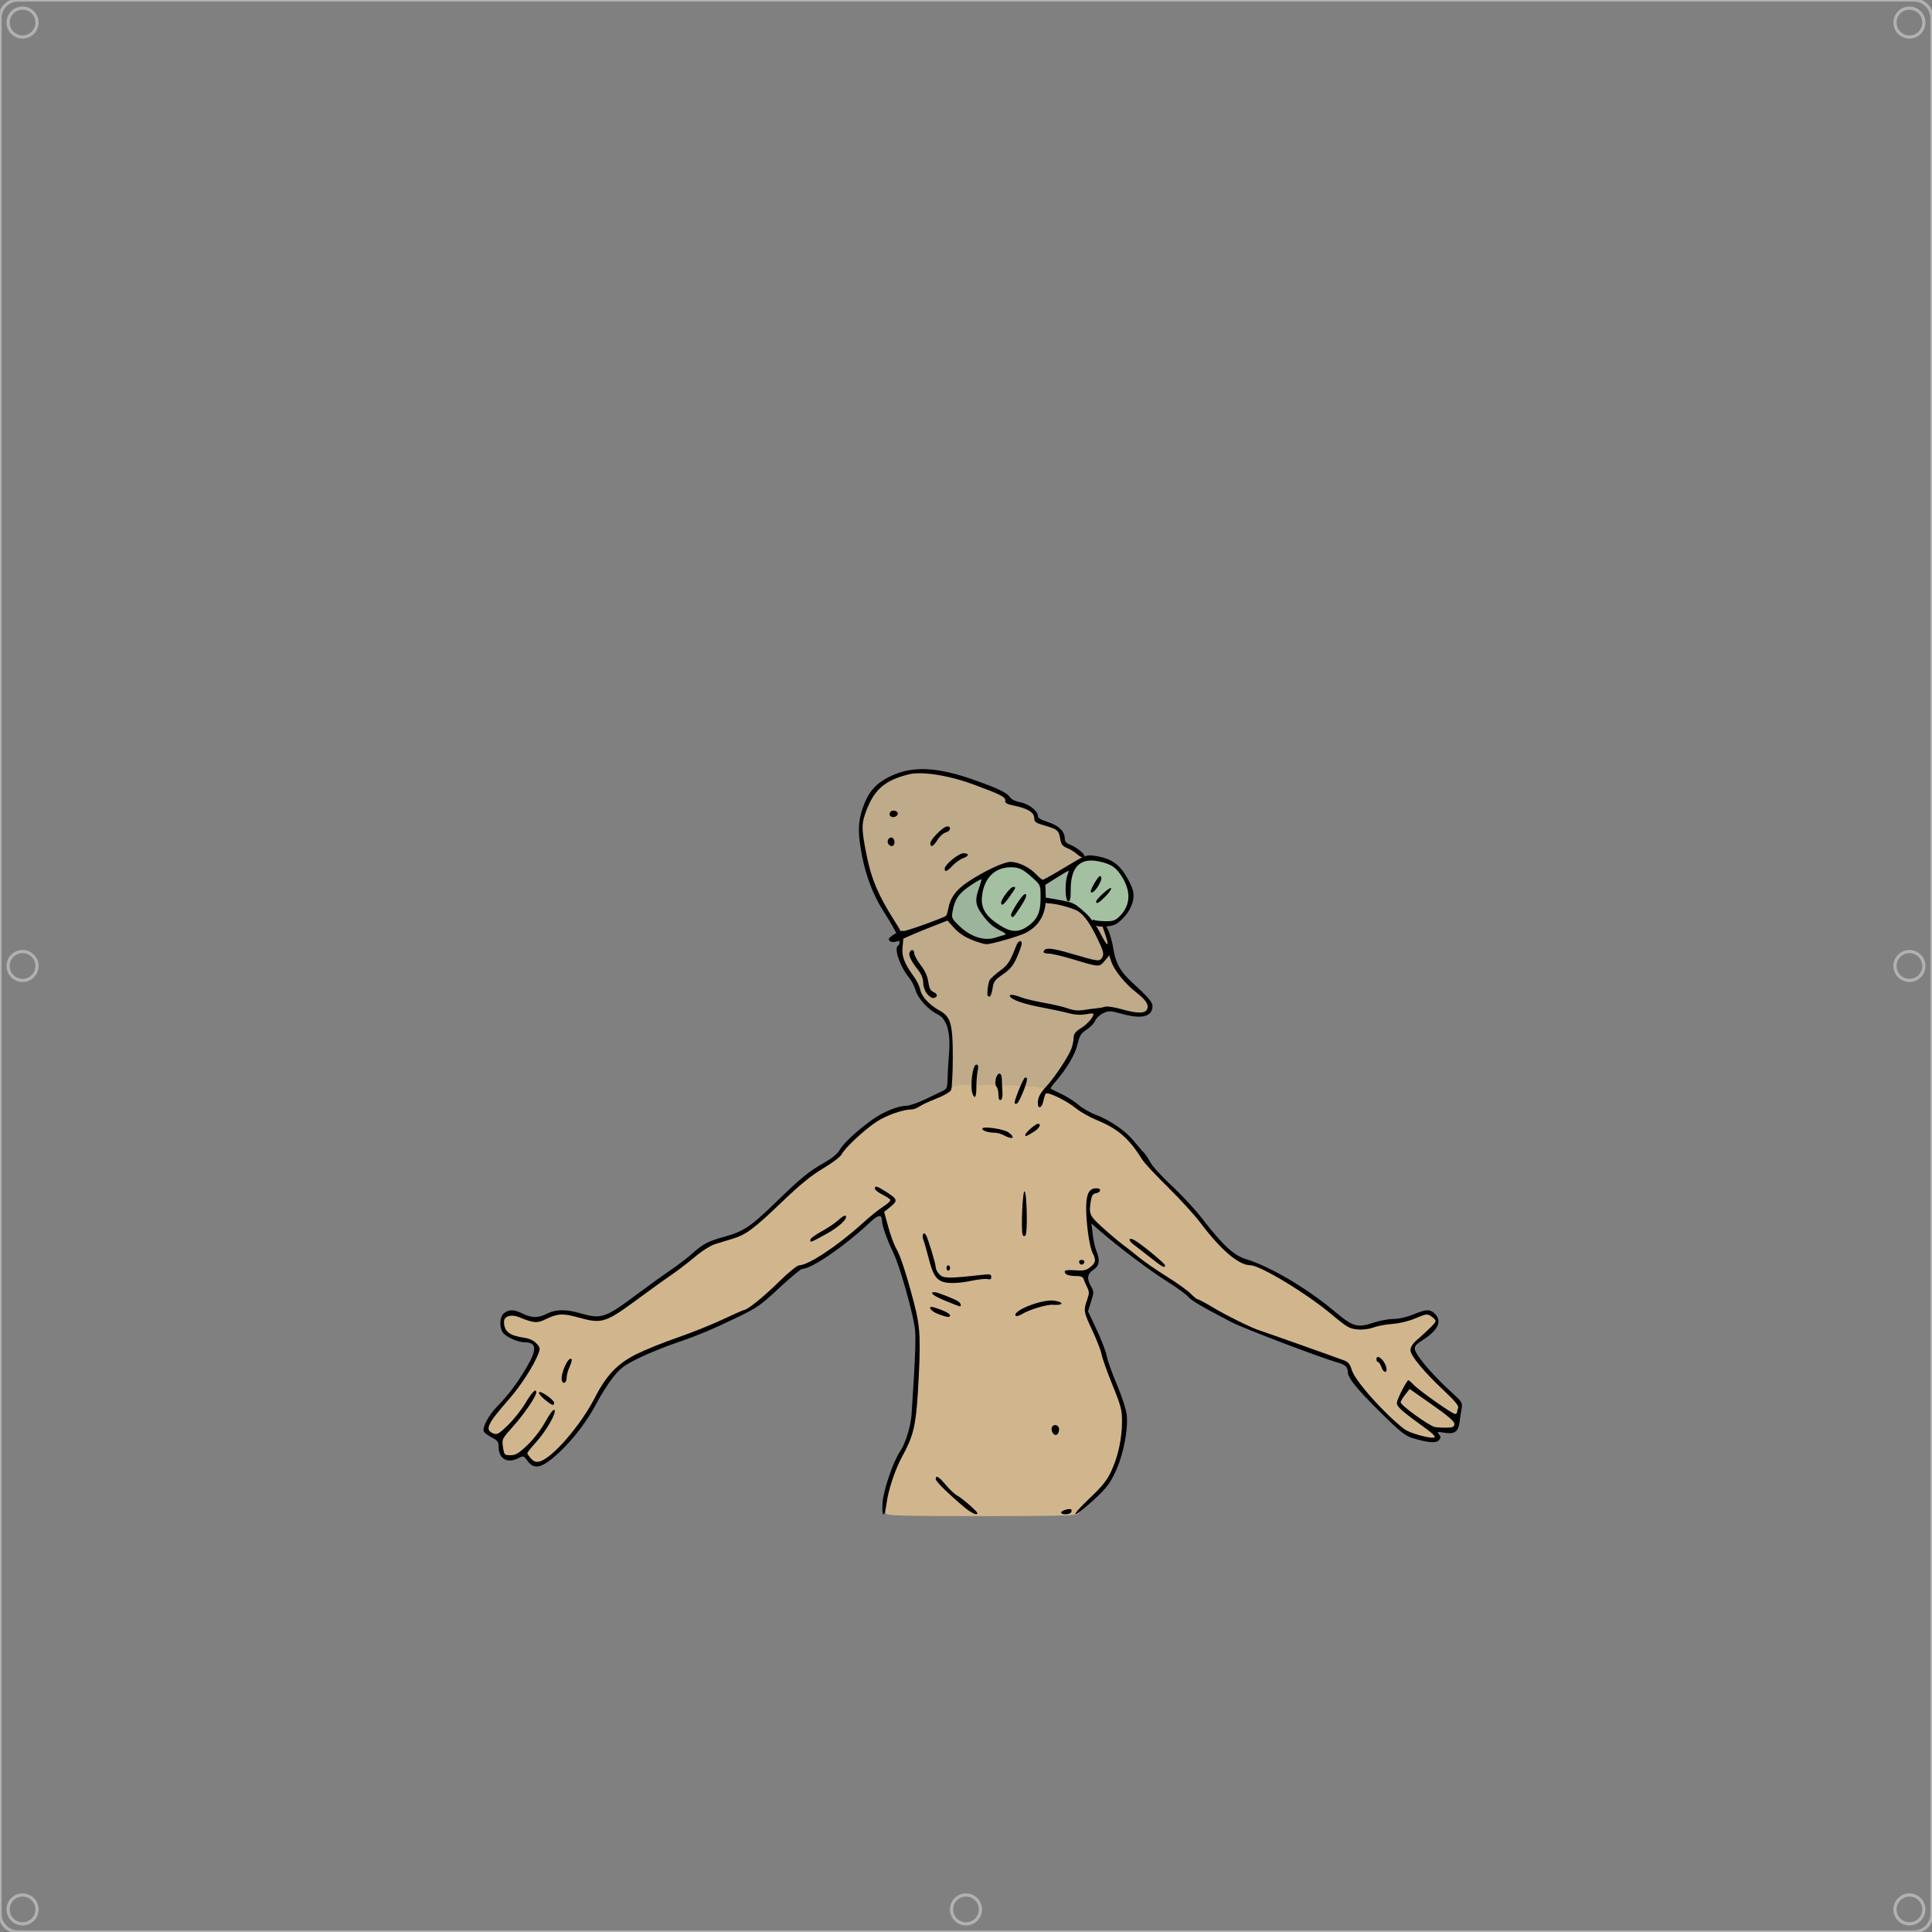 <?xml version="1.0" encoding="UTF-8" standalone="no"?>
<!-- Created with Inkscape (http://www.inkscape.org/) -->

<svg
   xmlns:dc="http://purl.org/dc/elements/1.1/"
   xmlns:cc="http://creativecommons.org/ns#"
   xmlns:rdf="http://www.w3.org/1999/02/22-rdf-syntax-ns#"
   xmlns:svg="http://www.w3.org/2000/svg"
   xmlns="http://www.w3.org/2000/svg"
   xmlns:sodipodi="http://sodipodi.sourceforge.net/DTD/sodipodi-0.dtd"
   xmlns:inkscape="http://www.inkscape.org/namespaces/inkscape"
   width="214mm"
   height="214mm"
   viewBox="0 0 758.268 758.268"
   id="svg2"
   version="1.1"
   inkscape:version="0.91 r13725"
   sodipodi:docname="farnsworth.svg"
   enable-background="new">
  <rect x="0" y="0" width="758.268" height="758.268" fill="#808080" stroke="none"/>
  <defs
     id="defs4">
    <clipPath
       id="clipPath4254"
       clipPathUnits="userSpaceOnUse">
      <path
         inkscape:connector-curvature="0"
         id="path4256"
         d="m 0,634.961 606.614,0 L 606.614,0 0,0 0,634.961 Z" />
    </clipPath>
  </defs>
  <sodipodi:namedview
     id="base"
     pagecolor="#6d6d6d"
     bordercolor="#898989"
     borderopacity="1"
     inkscape:pageopacity="1"
     inkscape:pageshadow="2"
     inkscape:zoom="1"
     inkscape:cx="429.14922"
     inkscape:cy="473.87402"
     inkscape:document-units="px"
     inkscape:current-layer="layer8"
     showgrid="false"
     inkscape:window-width="3070"
     inkscape:window-height="1752"
     inkscape:window-x="130"
     inkscape:window-y="48"
     inkscape:window-maximized="1"
     borderlayer="true"
     showguides="true"
     inkscape:guide-bbox="true">
    <sodipodi:guide
       position="266,453"
       orientation="0,1"
       id="guide4905" />
  </sodipodi:namedview>
  <g
     inkscape:groupmode="layer"
     id="layer9"
     inkscape:label="Back plate"
     style="display:none"
     sodipodi:insensitive="true">
    <g
       id="g5247">
      <path
         d="m 749.41,679.21 c -3.131,0 -5.669,-2.539 -5.669,-5.669 0,-3.131 2.538,-5.67 5.669,-5.67 3.131,0 5.669,2.539 5.669,5.67 0,3.13 -2.538,5.669 -5.669,5.669 z m 0,370.275 c -3.131,0 -5.669,-2.538 -5.669,-5.669 0,-3.131 2.538,-5.669 5.669,-5.669 3.131,0 5.669,2.538 5.669,5.669 0,3.131 -2.538,5.669 -5.669,5.669 z m 0,-751.889 c 3.131,0 5.669,2.538 5.669,5.669 0,3.131 -2.538,5.67 -5.669,5.67 -3.131,0 -5.67,-2.539 -5.67,-5.67 0,-3.131 2.539,-5.669 5.67,-5.669 z M 379.134,1049.485 c -3.131,0 -5.669,-2.538 -5.669,-5.669 0,-3.131 2.538,-5.669 5.669,-5.669 3.131,0 5.67,2.538 5.67,5.669 0,3.131 -2.539,5.669 -5.67,5.669 z M 8.859,679.21 c -3.131,0 -5.67,-2.539 -5.67,-5.669 0,-3.131 2.539,-5.67 5.67,-5.67 3.131,0 5.67,2.539 5.67,5.67 0,3.13 -2.539,5.669 -5.67,5.669 z m 0,370.275 c -3.131,0 -5.67,-2.538 -5.67,-5.669 0,-3.131 2.539,-5.669 5.67,-5.669 3.131,0 5.67,2.538 5.67,5.669 0,3.131 -2.539,5.669 -5.67,5.669 z m 0,-751.889 c 3.131,0 5.67,2.538 5.67,5.669 0,3.131 -2.539,5.67 -5.67,5.67 -3.131,0 -5.67,-2.539 -5.67,-5.67 0,-3.131 2.539,-5.669 5.67,-5.669 z m 742.322,-3.19 -744.095,0 c -3.897,0 -7.086,3.19 -7.086,7.088 l 0,744.094 c 0,3.897 3.189,7.088 7.086,7.088 l 744.095,0 c 3.897,0 7.086,-3.19 7.086,-7.088 l 0,-744.094 c 0,-3.897 -3.189,-7.088 -7.086,-7.088 z"
         style="display:inline;fill:#ff0000;fill-opacity:1;stroke:#231f20;stroke-width:1.25;stroke-linecap:butt;stroke-linejoin:miter;stroke-miterlimit:10;stroke-dasharray:none;stroke-opacity:1"
         id="path4260"
         inkscape:connector-curvature="0"
         transform="translate(0,-294.094)" />
      <path
         d="m 45.953,326.296 -2.853,0.289 -2.659,0.826 -2.408,1.309 -2.099,1.732 -1.732,2.099 -1.308,2.406 -0.828,2.66 -0.289,2.853 0,666.141 0.289,2.853 0.828,2.659 1.308,2.408 1.732,2.099 2.099,1.732 2.408,1.308 2.659,0.828 2.853,0.289 666.141,0 2.853,-0.289 2.659,-0.828 2.408,-1.308 2.099,-1.732 1.732,-2.099 1.308,-2.408 0.828,-2.659 0.289,-2.853 0,-666.141 -0.289,-2.853 -0.828,-2.66 -1.308,-2.406 -1.732,-2.099 -2.099,-1.732 -2.408,-1.309 -2.659,-0.826 -2.853,-0.289 -666.141,0 z m 666.141,701.576 -668.313,-0.11 -2.107,-0.323 -2.036,-0.525 -1.952,-0.716 -1.857,-0.896 -1.754,-1.066 -1.636,-1.225 -1.511,-1.374 -1.373,-1.51 -1.225,-1.637 -1.066,-1.752 -0.896,-1.859 -0.716,-1.952 -0.525,-2.035 -0.323,-2.109 0,-670.484 0.323,-2.109 0.525,-2.035 0.716,-1.952 0.896,-1.859 1.066,-1.752 1.225,-1.637 1.373,-1.51 1.511,-1.373 1.636,-1.225 1.754,-1.066 1.857,-0.896 1.952,-0.716 2.036,-0.525 2.107,-0.323 670.484,0 2.109,0.323 2.035,0.525 1.952,0.716 1.859,0.896 1.752,1.066 1.637,1.225 1.511,1.373 1.373,1.51 1.225,1.637 1.066,1.752 0.896,1.859 0.716,1.952 0.525,2.035 0.323,2.109 0,670.484 -0.323,2.109 -0.525,2.035 -0.716,1.952 -0.896,1.859 -1.066,1.752 -1.225,1.637 -1.373,1.51 -1.511,1.374 -1.637,1.225 -1.752,1.066 -1.859,0.896 -1.952,0.716 -2.035,0.525 -2.109,0.323 -2.171,0.11 z"
         style="display:inline;fill:#ffffff;fill-opacity:1;stroke:none;stroke-width:1;stroke-linecap:butt;stroke-linejoin:miter;stroke-miterlimit:10;stroke-dasharray:none;stroke-opacity:1"
         id="path4388"
         inkscape:connector-curvature="0"
         transform="translate(0,-294.094)" />
      <path
         d="m 255.105,414.357 -1.254,4.196 -1.716,3.68 -2.18,3.164 -2.643,2.649 -3.095,2.074 -3.368,1.48 -3.638,0.889 -3.91,0.296 -3.507,-0.296 -3.205,-0.714 -2.901,-1.131 -2.598,-1.55 -2.319,-1.758 -1.979,-1.89 -1.637,-2.021 -1.299,-2.154 -1.232,-2.769 -0.469,-1.538 -0.384,-1.89 -0.637,-14.854 0.639,-14.941 0.386,-1.799 0.475,-1.617 0.568,-1.436 1.955,-3.415 1.639,-2.038 1.979,-1.917 2.32,-1.796 2.6,-1.542 2.902,-1.115 3.205,-0.688 3.509,-0.258 4.284,0.375 3.868,1.04 3.454,1.702 3.039,2.366 2.569,2.882 2.049,3.206 1.526,3.53 1.006,3.853 -9.975,0 -0.694,-1.866 -0.927,-1.722 -1.161,-1.58 -1.396,-1.438 -1.663,-1.141 -1.833,-0.829 -2.004,-0.514 -2.174,-0.201 -1.605,0.117 -1.486,0.268 -1.37,0.415 -1.252,0.565 -1.156,0.701 -1.039,0.785 -0.922,0.866 -1.644,2.059 -0.685,1.259 -0.53,1.406 -0.376,1.555 -0.511,4.944 0,15.898 0.512,4.876 0.376,1.594 0.53,1.435 0.685,1.274 1.644,2.059 0.922,0.851 1.04,0.756 2.41,1.299 1.37,0.455 1.488,0.273 1.605,0.09 3.716,-0.547 3.214,-1.644 2.714,-2.739 2.212,-3.834 9.965,0 z"
         style="display:inline;fill:#ffffff;fill-opacity:1;stroke:none;stroke-width:1;stroke-linecap:butt;stroke-linejoin:miter;stroke-miterlimit:10;stroke-dasharray:none;stroke-opacity:1"
         id="path4264"
         inkscape:connector-curvature="0"
         transform="translate(0,-294.094)" />
      <path
         d="m 292.42,409.322 -8.981,-28.03 -0.17,0 -8.98,28.03 18.131,0 z m 2.681,8.605 -23.536,0 -4.768,14.33 -9.959,0 22.558,-64.073 7.874,0 22.558,64.073 -9.916,0 -4.81,-14.33 z"
         style="display:inline;fill:#ffffff;fill-opacity:1;stroke:none;stroke-width:1;stroke-linecap:butt;stroke-linejoin:miter;stroke-miterlimit:10;stroke-dasharray:none;stroke-opacity:1"
         id="path4268"
         inkscape:connector-curvature="0"
         transform="translate(0,-294.094)" />
      <path
         d="m 315.417,368.185 9.396,0 0,41.345 0.26,3.081 0.699,2.691 1.135,2.301 1.573,1.91 1.873,1.579 2.124,1.126 2.374,0.676 2.624,0.226 2.629,-0.226 2.39,-0.676 2.15,-1.126 1.911,-1.579 1.534,-1.91 1.109,-2.301 0.682,-2.691 0.255,-3.081 0,-41.345 9.396,0 0,42.364 -0.46,4.793 -1.211,4.271 -1.961,3.749 -2.712,3.228 -3.312,2.678 -3.724,1.925 -4.133,1.173 -4.543,0.421 -4.471,-0.42 -4.088,-1.171 -3.705,-1.924 -3.32,-2.675 -2.8,-3.224 -2.013,-3.744 -1.224,-4.266 -0.436,-4.787 0,-42.389 z"
         style="display:inline;fill:#ffffff;fill-opacity:1;stroke:none;stroke-width:1;stroke-linecap:butt;stroke-linejoin:miter;stroke-miterlimit:10;stroke-dasharray:none;stroke-opacity:1"
         id="path4272"
         inkscape:connector-curvature="0"
         transform="translate(0,-294.094)" />
      <path
         d="m 383.796,376.794 -17.01,0 0,-8.609 43.428,0 0,8.609 -17.021,0 0,55.464 -9.396,0 0,-55.464 z"
         style="display:inline;fill:#ffffff;fill-opacity:1;stroke:none;stroke-width:1;stroke-linecap:butt;stroke-linejoin:miter;stroke-miterlimit:10;stroke-dasharray:none;stroke-opacity:1"
         id="path4276"
         inkscape:connector-curvature="0"
         transform="translate(0,-294.094)" />
      <path
         inkscape:connector-curvature="0"
         id="path4278"
         style="display:inline;fill:#ffffff;fill-opacity:1;stroke:none;stroke-width:1;stroke-linecap:butt;stroke-linejoin:miter;stroke-miterlimit:10;stroke-dasharray:none;stroke-opacity:1"
         d="m 418.249,368.185 9.396,0 0,64.073 -9.396,0 0,-64.073 z"
         transform="translate(0,-294.094)" />
      <path
         d="m 448.739,400.221 0.171,7.938 0.511,4.878 0.376,1.594 0.53,1.434 0.685,1.275 1.644,2.059 0.922,0.85 1.039,0.757 2.409,1.299 1.37,0.454 1.486,0.273 1.605,0.091 1.627,-0.091 1.516,-0.273 1.405,-0.454 1.292,-0.636 1.114,-0.662 0.996,-0.757 0.88,-0.85 1.606,-2.059 0.701,-1.275 0.557,-1.434 0.412,-1.594 0.479,-4.878 0,-15.898 -0.479,-4.942 -0.412,-1.555 -0.557,-1.407 -0.701,-1.258 -1.606,-2.059 -0.88,-0.868 -0.996,-0.784 -1.114,-0.703 -1.292,-0.564 -1.405,-0.415 -1.516,-0.268 -1.627,-0.119 -1.605,0.119 -1.486,0.268 -1.37,0.415 -1.252,0.564 -1.156,0.703 -1.039,0.784 -0.922,0.868 -1.644,2.059 -0.685,1.258 -0.53,1.406 -0.376,1.555 -0.511,4.944 -0.171,7.96 z m -9.396,0 0.639,-14.973 0.386,-1.802 0.475,-1.621 0.568,-1.44 1.954,-3.408 1.637,-2.03 1.979,-1.91 2.319,-1.79 2.599,-1.538 2.9,-1.111 3.205,-0.684 3.507,-0.258 3.547,0.259 3.239,0.686 2.93,1.115 2.621,1.544 2.276,1.796 1.936,1.917 1.595,2.038 1.981,3.415 0.604,1.436 0.481,1.617 0.359,1.799 0.552,14.941 -0.552,14.854 -0.36,1.837 -0.481,1.645 -0.604,1.452 -1.981,3.415 -1.595,2.021 -1.936,1.889 -2.276,1.759 -2.621,1.549 -2.93,1.131 -3.239,0.715 -3.547,0.296 -3.507,-0.296 -3.204,-0.715 -2.901,-1.131 -2.598,-1.549 -2.319,-1.759 -1.979,-1.889 -1.637,-2.021 -1.299,-2.154 -1.232,-2.769 -0.469,-1.538 -0.383,-1.89 -0.639,-14.854 z"
         style="display:inline;fill:#ffffff;fill-opacity:1;stroke:none;stroke-width:1;stroke-linecap:butt;stroke-linejoin:miter;stroke-miterlimit:10;stroke-dasharray:none;stroke-opacity:1"
         id="path4282"
         inkscape:connector-curvature="0"
         transform="translate(0,-294.094)" />
      <path
         d="m 496.34,368.185 8.859,0 28.105,45.549 0.17,0 0,-45.549 9.398,0 0,64.073 -8.901,0 -28.064,-45.549 -0.169,0 0,45.549 -9.398,0 0,-64.073 z"
         style="display:inline;fill:#ffffff;fill-opacity:1;stroke:none;stroke-width:1;stroke-linecap:butt;stroke-linejoin:miter;stroke-miterlimit:10;stroke-dasharray:none;stroke-opacity:1"
         id="path4286"
         inkscape:connector-curvature="0"
         transform="translate(0,-294.094)" />
      <path
         d="m 232.675,467.475 -15.768,0 0,17.933 -6.019,0 0,-41.039 6.019,0 0,17.595 15.768,0 0,-17.595 6.018,0 0,41.039 -6.018,0 0,-17.933 z"
         style="display:inline;fill:#ffffff;fill-opacity:1;stroke:none;stroke-width:1;stroke-linecap:butt;stroke-linejoin:miter;stroke-miterlimit:10;stroke-dasharray:none;stroke-opacity:1"
         id="path4290"
         inkscape:connector-curvature="0"
         transform="translate(0,-294.094)" />
      <path
         d="m 252.907,464.888 0.109,5.084 0.329,3.124 0.24,1.021 0.34,0.919 0.439,0.816 1.052,1.319 0.591,0.545 0.665,0.485 1.544,0.831 0.877,0.291 0.953,0.174 1.028,0.059 1.042,-0.059 0.971,-0.174 0.899,-0.291 0.828,-0.407 0.714,-0.424 0.639,-0.485 0.564,-0.545 1.029,-1.319 0.449,-0.816 0.356,-0.919 0.265,-1.021 0.307,-3.124 0,-10.181 -0.307,-3.166 -0.265,-0.996 -0.356,-0.901 -0.449,-0.806 -1.029,-1.319 -0.564,-0.555 -0.639,-0.502 -0.714,-0.45 -0.828,-0.361 -0.899,-0.265 -0.971,-0.171 -1.042,-0.076 -1.028,0.076 -0.953,0.171 -0.877,0.265 -0.802,0.361 -0.741,0.45 -0.665,0.502 -0.591,0.555 -1.052,1.319 -0.439,0.806 -0.34,0.9 -0.24,0.996 -0.329,3.167 -0.109,5.098 z m -6.018,0 0.409,-9.59 0.246,-1.155 0.305,-1.038 0.362,-0.922 1.252,-2.184 1.049,-1.3 1.268,-1.222 1.485,-1.146 1.664,-0.985 1.859,-0.711 2.053,-0.439 2.246,-0.165 2.272,0.166 2.074,0.44 1.877,0.714 1.679,0.989 1.458,1.15 1.24,1.228 1.022,1.306 1.269,2.186 0.386,0.92 0.307,1.036 0.23,1.153 0.354,9.57 -0.354,9.514 -0.23,1.177 -0.307,1.054 -0.388,0.93 -1.269,2.188 -1.021,1.295 -1.24,1.21 -1.459,1.125 -1.679,0.993 -1.877,0.725 -2.074,0.458 -2.272,0.19 -2.246,-0.19 -2.053,-0.458 -1.857,-0.725 -1.664,-0.993 -1.485,-1.125 -1.268,-1.21 -1.05,-1.295 -0.83,-1.38 -0.79,-1.772 -0.3,-0.985 -0.245,-1.211 -0.409,-9.514 z"
         style="display:inline;fill:#ffffff;fill-opacity:1;stroke:none;stroke-width:1;stroke-linecap:butt;stroke-linejoin:miter;stroke-miterlimit:10;stroke-dasharray:none;stroke-opacity:1"
         id="path4294"
         inkscape:connector-curvature="0"
         transform="translate(0,-294.094)" />
      <path
         d="m 289.11,449.883 -10.895,0 0,-5.515 27.815,0 0,5.515 -10.902,0 0,35.524 -6.018,0 0,-35.524 z"
         style="display:inline;fill:#ffffff;fill-opacity:1;stroke:none;stroke-width:1;stroke-linecap:butt;stroke-linejoin:miter;stroke-miterlimit:10;stroke-dasharray:none;stroke-opacity:1"
         id="path4298"
         inkscape:connector-curvature="0"
         transform="translate(0,-294.094)" />
      <path
         d="m 325.49,475.466 2.486,1.769 2.711,1.271 2.938,0.774 3.161,0.276 3.397,-0.4 2.441,-1.086 1.488,-1.772 0.532,-2.46 -0.304,-2.067 -0.964,-1.609 -1.626,-1.151 -2.288,-0.694 -5.264,-0.761 -2.41,-0.573 -2.103,-0.843 -1.798,-1.115 -1.489,-1.385 -1.205,-1.649 -0.861,-1.817 -0.516,-1.985 -0.172,-2.155 0.216,-2.561 0.649,-2.299 1.081,-2.04 1.514,-1.778 1.85,-1.434 2.201,-1.031 2.553,-0.63 2.902,-0.229 3.584,0.328 3.341,0.816 3.101,1.304 2.859,1.791 -3.356,5.11 -2.292,-1.34 -2.406,-0.974 -2.518,-0.606 -2.631,-0.24 -1.334,0.09 -1.218,0.27 -1.101,0.449 -0.985,0.629 -0.85,0.838 -0.616,1.021 -0.38,1.205 -0.145,1.387 0.084,0.866 0.25,0.824 0.417,0.781 0.585,0.74 0.769,0.676 0.97,0.562 1.171,0.451 1.371,0.339 7.085,1.201 2.249,0.876 1.883,1.195 1.519,1.516 1.157,1.715 0.826,1.849 0.496,1.982 0.165,2.116 -0.984,5.162 -2.652,3.711 -4.321,2.261 -5.991,0.81 -4.258,-0.35 -3.949,-1.05 -3.639,-1.751 -3.329,-2.451 3.95,-4.678 z"
         style="display:inline;fill:#ffffff;fill-opacity:1;stroke:none;stroke-width:1;stroke-linecap:butt;stroke-linejoin:miter;stroke-miterlimit:10;stroke-dasharray:none;stroke-opacity:1"
         id="path4302"
         inkscape:connector-curvature="0"
         transform="translate(0,-294.094)" />
      <path
         d="m 357.34,444.369 6.018,0 0,26.483 0.168,1.974 0.448,1.722 0.726,1.474 1.008,1.224 1.2,1.011 1.36,0.721 1.52,0.434 1.681,0.144 1.684,-0.144 1.53,-0.434 1.377,-0.721 1.224,-1.011 0.984,-1.224 0.709,-1.474 0.438,-1.722 0.164,-1.974 0,-26.483 6.019,0 0,27.134 -0.296,3.07 -0.775,2.736 -1.256,2.401 -1.736,2.066 -2.123,1.715 -2.385,1.234 -2.647,0.751 -2.909,0.269 -2.864,-0.269 -2.619,-0.75 -2.373,-1.232 -2.127,-1.712 -1.792,-2.065 -1.289,-2.399 -0.785,-2.732 -0.279,-3.066 0,-27.15 z"
         style="display:inline;fill:#ffffff;fill-opacity:1;stroke:none;stroke-width:1;stroke-linecap:butt;stroke-linejoin:miter;stroke-miterlimit:10;stroke-dasharray:none;stroke-opacity:1"
         id="path4306"
         inkscape:connector-curvature="0"
         transform="translate(0,-294.094)" />
      <path
         d="m 400.399,462.358 9.129,0 1.589,-0.147 1.377,-0.389 1.165,-0.627 0.953,-0.868 0.73,-0.971 0.521,-1.076 0.312,-1.181 0.104,-1.288 -0.145,-1.498 -0.381,-1.275 -0.616,-1.054 -0.853,-0.83 -0.85,-0.556 -1.022,-0.398 -1.192,-0.237 -10.82,-0.079 0,12.474 z m -6.018,-17.989 15.53,0 2.37,0.169 2.141,0.506 1.913,0.845 1.684,1.183 1.663,1.698 1.211,2.025 0.76,2.351 0.307,2.679 -0.521,3.846 -1.452,3.178 -2.385,2.509 -3.317,1.84 9.2,18.211 -7.15,0 -8.227,-17.539 -7.707,0 0,17.539 -6.018,0 0,-41.039 z"
         style="display:inline;fill:#ffffff;fill-opacity:1;stroke:none;stroke-width:1;stroke-linecap:butt;stroke-linejoin:miter;stroke-miterlimit:10;stroke-dasharray:none;stroke-opacity:1"
         id="path4310"
         inkscape:connector-curvature="0"
         transform="translate(0,-294.094)" />
      <path
         d="m 429.537,444.369 25.392,0 0,5.853 -19.375,0 0,12.136 16.54,0 0,5.511 -16.54,0 0,17.539 -6.018,0 0,-41.039 z"
         style="display:inline;fill:#ffffff;fill-opacity:1;stroke:none;stroke-width:1;stroke-linecap:butt;stroke-linejoin:miter;stroke-miterlimit:10;stroke-dasharray:none;stroke-opacity:1"
         id="path4314"
         inkscape:connector-curvature="0"
         transform="translate(0,-294.094)" />
      <path
         d="m 475.97,470.717 -5.753,-17.954 -0.107,0 -5.753,17.954 11.613,0 z m 1.718,5.513 -15.076,0 -3.053,9.178 -6.379,0 14.449,-41.039 5.043,0 14.449,41.039 -6.351,0 -3.081,-9.178 z"
         style="display:inline;fill:#ffffff;fill-opacity:1;stroke:none;stroke-width:1;stroke-linecap:butt;stroke-linejoin:miter;stroke-miterlimit:10;stroke-dasharray:none;stroke-opacity:1"
         id="path4318"
         inkscape:connector-curvature="0"
         transform="translate(0,-294.094)" />
      <path
         d="m 518.244,473.942 -0.802,2.688 -1.1,2.357 -1.396,2.026 -1.692,1.698 -1.982,1.327 -2.156,0.949 -2.33,0.569 -2.504,0.189 -2.248,-0.19 -2.053,-0.456 -1.857,-0.725 -1.665,-0.993 -1.485,-1.125 -1.266,-1.211 -1.05,-1.294 -0.831,-1.38 -0.79,-1.772 -0.3,-0.986 -0.245,-1.21 -0.409,-9.514 0.409,-9.57 0.246,-1.153 0.305,-1.036 0.364,-0.92 1.251,-2.186 1.05,-1.306 1.269,-1.228 1.485,-1.151 1.665,-0.988 1.859,-0.715 2.054,-0.439 2.248,-0.166 2.744,0.241 2.478,0.666 2.211,1.09 1.946,1.516 1.646,1.846 1.311,2.053 0.979,2.261 0.644,2.467 -6.389,0 -0.445,-1.195 -0.594,-1.104 -0.744,-1.011 -0.894,-0.921 -1.065,-0.731 -1.174,-0.53 -1.284,-0.33 -1.393,-0.129 -1.028,0.076 -0.953,0.17 -0.877,0.266 -0.801,0.361 -0.741,0.45 -0.665,0.502 -0.591,0.555 -1.052,1.319 -0.439,0.806 -0.34,0.901 -0.24,0.996 -0.329,3.165 0,10.182 0.329,3.124 0.24,1.021 0.34,0.919 0.439,0.816 1.054,1.319 0.591,0.545 0.666,0.484 1.542,0.833 0.877,0.291 0.953,0.174 1.028,0.059 2.38,-0.351 2.06,-1.052 1.739,-1.754 1.417,-2.456 6.381,0 z"
         style="display:inline;fill:#ffffff;fill-opacity:1;stroke:none;stroke-width:1;stroke-linecap:butt;stroke-linejoin:miter;stroke-miterlimit:10;stroke-dasharray:none;stroke-opacity:1"
         id="path4322"
         inkscape:connector-curvature="0"
         transform="translate(0,-294.094)" />
      <path
         d="m 523.492,444.369 25.392,0 0,5.853 -19.375,0 0,11.742 16.54,0 0,5.511 -16.54,0 0,12.08 19.375,0 0,5.853 -25.392,0 0,-41.039 z"
         style="display:inline;fill:#ffffff;fill-opacity:1;stroke:none;stroke-width:1;stroke-linecap:butt;stroke-linejoin:miter;stroke-miterlimit:10;stroke-dasharray:none;stroke-opacity:1"
         id="path4326"
         inkscape:connector-curvature="0"
         transform="translate(0,-294.094)" />
      <path
         d="m 216.204,973.635 6.711,0 2.201,-0.209 1.877,-0.625 1.554,-1.042 1.23,-1.459 0.427,-0.659 0.341,-0.74 0.256,-0.823 0.169,-0.905 0,-14.131 -0.204,-1.025 -0.31,-0.925 -0.414,-0.821 -0.52,-0.721 -1.29,-1.452 -1.532,-1.022 -1.772,-0.593 -2.014,-0.164 -6.711,0 0,27.316 z m -5.604,-32.765 12.951,0 3.524,0.422 3.054,1.216 2.584,2.007 2.114,2.801 0.611,1.089 0.486,1.114 0.362,1.14 0.24,1.166 0.171,13.38 -0.324,3.368 -0.254,1.166 -0.356,1.036 -1.041,1.965 -0.891,1.291 -1.051,1.173 -1.209,1.055 -1.369,0.938 -1.515,0.825 -1.677,0.59 -1.84,0.354 -14.57,0.117 0,-38.214 z"
         style="display:inline;fill:#ffffff;fill-opacity:1;stroke:none;stroke-width:1;stroke-linecap:butt;stroke-linejoin:miter;stroke-miterlimit:10;stroke-dasharray:none;stroke-opacity:1"
         id="path4330"
         inkscape:connector-curvature="0"
         transform="translate(0,-294.094)" />
      <path
         d="m 248.757,959.978 0.101,4.734 0.305,2.909 0.225,0.951 0.316,0.855 0.409,0.76 0.98,1.228 0.55,0.507 0.62,0.451 1.436,0.775 0.818,0.271 0.886,0.163 0.958,0.054 0.971,-0.054 0.904,-0.163 0.838,-0.271 0.771,-0.38 0.664,-0.395 0.595,-0.451 0.524,-0.507 0.959,-1.228 0.417,-0.76 0.333,-0.855 0.246,-0.951 0.286,-2.909 0,-9.481 -0.286,-2.949 -0.246,-0.927 -0.333,-0.839 -0.417,-0.75 -0.959,-1.229 -0.524,-0.516 -0.595,-0.469 -0.664,-0.417 -0.771,-0.338 -0.838,-0.247 -0.904,-0.159 -0.971,-0.071 -0.958,0.071 -0.886,0.159 -0.818,0.247 -0.748,0.338 -0.689,0.417 -0.62,0.469 -0.55,0.516 -0.98,1.229 -0.409,0.75 -0.316,0.839 -0.225,0.927 -0.305,2.949 -0.101,4.747 z m -5.604,0 0.38,-8.931 0.23,-1.074 0.284,-0.968 0.338,-0.859 1.166,-2.033 0.978,-1.211 1.18,-1.139 1.383,-1.067 1.55,-0.917 1.73,-0.662 1.911,-0.407 2.091,-0.154 2.116,0.154 1.931,0.41 1.748,0.665 1.564,0.921 1.357,1.071 1.155,1.143 0.951,1.216 1.181,2.036 0.36,0.856 0.287,0.965 0.214,1.073 0.33,8.912 -0.33,8.859 -0.215,1.096 -0.286,0.981 -0.36,0.866 -1.181,2.036 -0.953,1.205 -1.154,1.127 -1.359,1.048 -1.562,0.925 -1.748,0.675 -1.933,0.426 -2.115,0.176 -2.092,-0.176 -1.91,-0.426 -1.73,-0.675 -1.55,-0.925 -1.384,-1.048 -1.18,-1.127 -0.976,-1.205 -0.774,-1.285 -0.735,-1.65 -0.28,-0.917 -0.229,-1.127 -0.38,-8.859 z"
         style="display:inline;fill:#ffffff;fill-opacity:1;stroke:none;stroke-width:1;stroke-linecap:butt;stroke-linejoin:miter;stroke-miterlimit:10;stroke-dasharray:none;stroke-opacity:1"
         id="path4334"
         inkscape:connector-curvature="0"
         transform="translate(0,-294.094)" />
      <path
         d="m 290.017,940.87 5.282,0 16.764,27.166 0.101,0 0,-27.166 5.604,0 0,38.214 -5.308,0 -16.739,-27.166 -0.101,0 0,27.166 -5.604,0 0,-38.214 z"
         style="display:inline;fill:#ffffff;fill-opacity:1;stroke:none;stroke-width:1;stroke-linecap:butt;stroke-linejoin:miter;stroke-miterlimit:10;stroke-dasharray:none;stroke-opacity:1"
         id="path4338"
         inkscape:connector-curvature="0"
         transform="translate(0,-294.094)" />
      <path
         d="m 331.084,959.978 0.101,4.734 0.305,2.909 0.225,0.951 0.316,0.855 0.409,0.76 0.98,1.228 0.55,0.507 0.62,0.451 1.436,0.775 0.818,0.271 0.886,0.163 0.958,0.054 0.971,-0.054 0.904,-0.163 0.838,-0.271 0.771,-0.38 0.664,-0.395 0.595,-0.451 0.524,-0.507 0.959,-1.228 0.419,-0.76 0.331,-0.855 0.247,-0.951 0.285,-2.909 0,-9.481 -0.285,-2.949 -0.247,-0.927 -0.331,-0.839 -0.419,-0.75 -0.959,-1.229 -0.524,-0.516 -0.595,-0.469 -0.664,-0.417 -0.771,-0.338 -0.838,-0.247 -0.904,-0.159 -0.971,-0.071 -0.958,0.071 -0.886,0.159 -0.818,0.247 -0.748,0.338 -0.689,0.417 -0.62,0.469 -0.55,0.516 -0.98,1.229 -0.409,0.75 -0.316,0.839 -0.225,0.927 -0.305,2.949 -0.101,4.747 z m -5.604,0 0.38,-8.931 0.23,-1.074 0.284,-0.968 0.338,-0.859 1.166,-2.033 0.978,-1.211 1.18,-1.139 1.383,-1.067 1.55,-0.917 1.73,-0.662 1.911,-0.407 2.091,-0.154 2.116,0.154 1.931,0.41 1.748,0.665 1.564,0.921 1.357,1.071 1.155,1.143 0.951,1.216 1.183,2.036 0.359,0.856 0.287,0.965 0.214,1.073 0.33,8.912 -0.33,8.859 -0.214,1.096 -0.287,0.981 -0.36,0.866 -1.181,2.036 -0.951,1.205 -1.155,1.127 -1.357,1.048 -1.564,0.925 -1.748,0.675 -1.933,0.426 -2.115,0.176 -2.092,-0.176 -1.91,-0.426 -1.73,-0.675 -1.55,-0.925 -1.384,-1.048 -1.18,-1.127 -0.976,-1.205 -0.774,-1.285 -0.735,-1.65 -0.28,-0.917 -0.229,-1.127 -0.38,-8.859 z"
         style="display:inline;fill:#ffffff;fill-opacity:1;stroke:none;stroke-width:1;stroke-linecap:butt;stroke-linejoin:miter;stroke-miterlimit:10;stroke-dasharray:none;stroke-opacity:1"
         id="path4342"
         inkscape:connector-curvature="0"
         transform="translate(0,-294.094)" />
      <path
         d="m 364.794,946.005 -10.144,0 0,-5.134 25.899,0 0,5.134 -10.151,0 0,33.08 -5.604,0 0,-33.08 z"
         style="display:inline;fill:#ffffff;fill-opacity:1;stroke:none;stroke-width:1;stroke-linecap:butt;stroke-linejoin:miter;stroke-miterlimit:10;stroke-dasharray:none;stroke-opacity:1"
         id="path4346"
         inkscape:connector-curvature="0"
         transform="translate(0,-294.094)" />
      <path
         d="m 404.502,946.005 -10.144,0 0,-5.134 25.899,0 0,5.134 -10.151,0 0,33.08 -5.604,0 0,-33.08 z"
         style="display:inline;fill:#ffffff;fill-opacity:1;stroke:none;stroke-width:1;stroke-linecap:butt;stroke-linejoin:miter;stroke-miterlimit:10;stroke-dasharray:none;stroke-opacity:1"
         id="path4350"
         inkscape:connector-curvature="0"
         transform="translate(0,-294.094)" />
      <path
         d="m 428.427,959.978 0.102,4.734 0.305,2.909 0.224,0.951 0.316,0.855 0.409,0.76 0.98,1.228 0.55,0.507 0.62,0.451 1.438,0.775 0.816,0.271 0.887,0.163 0.956,0.054 0.971,-0.054 0.904,-0.163 0.838,-0.271 0.771,-0.38 0.665,-0.395 0.594,-0.451 0.525,-0.507 0.959,-1.228 0.417,-0.76 0.333,-0.855 0.246,-0.951 0.286,-2.909 0,-9.481 -0.286,-2.949 -0.246,-0.927 -0.333,-0.839 -0.417,-0.75 -0.959,-1.229 -0.525,-0.516 -0.594,-0.469 -0.665,-0.417 -0.771,-0.338 -0.838,-0.247 -0.904,-0.159 -0.971,-0.071 -0.956,0.071 -0.887,0.159 -0.816,0.247 -0.748,0.338 -0.69,0.417 -0.62,0.469 -0.55,0.516 -0.98,1.229 -0.409,0.75 -0.316,0.839 -0.224,0.927 -0.305,2.949 -0.102,4.747 z m -5.603,0 0.379,-8.931 0.23,-1.074 0.285,-0.968 0.338,-0.859 1.166,-2.033 0.976,-1.211 1.18,-1.139 1.384,-1.067 1.549,-0.917 1.73,-0.662 1.911,-0.407 2.092,-0.154 2.115,0.154 1.933,0.41 1.748,0.665 1.562,0.921 1.359,1.071 1.154,1.143 0.953,1.216 1.181,2.036 0.36,0.856 0.287,0.965 0.214,1.073 0.329,8.912 -0.329,8.859 -0.215,1.096 -0.287,0.981 -0.359,0.866 -1.183,2.036 -0.951,1.205 -1.155,1.127 -1.357,1.048 -1.564,0.925 -1.748,0.675 -1.931,0.426 -2.115,0.176 -2.092,-0.176 -1.911,-0.426 -1.73,-0.675 -1.549,-0.925 -1.384,-1.048 -1.18,-1.127 -0.978,-1.205 -0.774,-1.285 -0.735,-1.65 -0.28,-0.917 -0.229,-1.127 -0.379,-8.859 z"
         style="display:inline;fill:#ffffff;fill-opacity:1;stroke:none;stroke-width:1;stroke-linecap:butt;stroke-linejoin:miter;stroke-miterlimit:10;stroke-dasharray:none;stroke-opacity:1"
         id="path4354"
         inkscape:connector-curvature="0"
         transform="translate(0,-294.094)" />
      <path
         d="m 456.136,940.87 5.604,0 0,24.66 0.156,1.837 0.416,1.605 0.676,1.373 0.938,1.139 1.117,0.941 1.266,0.672 1.416,0.403 1.565,0.135 1.569,-0.135 1.425,-0.403 1.282,-0.672 1.139,-0.941 0.915,-1.139 0.661,-1.373 0.407,-1.605 0.151,-1.837 0,-24.66 5.605,0 0,25.266 -0.275,2.859 -0.723,2.547 -1.17,2.236 -1.616,1.924 -1.976,1.597 -2.22,1.149 -2.465,0.7 -2.71,0.25 -2.666,-0.25 -2.439,-0.699 -2.209,-1.147 -1.981,-1.595 -1.67,-1.923 -1.2,-2.234 -0.73,-2.544 -0.26,-2.855 0,-25.282 z"
         style="display:inline;fill:#ffffff;fill-opacity:1;stroke:none;stroke-width:1;stroke-linecap:butt;stroke-linejoin:miter;stroke-miterlimit:10;stroke-dasharray:none;stroke-opacity:1"
         id="path4358"
         inkscape:connector-curvature="0"
         transform="translate(0,-294.094)" />
      <path
         d="m 515.595,968.408 -0.748,2.502 -1.024,2.195 -1.3,1.887 -1.576,1.58 -1.846,1.236 -2.007,0.884 -2.17,0.53 -2.331,0.176 -2.092,-0.176 -1.911,-0.426 -1.731,-0.675 -1.549,-0.925 -1.384,-1.048 -1.18,-1.127 -0.976,-1.206 -0.775,-1.284 -0.736,-1.65 -0.279,-0.917 -0.229,-1.127 -0.379,-8.859 0.38,-8.912 0.23,-1.073 0.284,-0.965 0.339,-0.856 1.165,-2.036 0.978,-1.216 1.181,-1.143 1.383,-1.071 1.551,-0.921 1.731,-0.665 1.911,-0.41 2.094,-0.154 2.554,0.224 2.308,0.62 2.059,1.016 1.812,1.411 1.532,1.719 1.222,1.913 0.91,2.105 0.6,2.299 -5.95,0 -0.412,-1.114 -0.554,-1.028 -0.693,-0.943 -0.833,-0.858 -0.991,-0.68 -1.094,-0.494 -1.195,-0.307 -1.296,-0.12 -0.958,0.071 -0.886,0.159 -0.818,0.247 -0.748,0.336 -0.69,0.419 -0.619,0.468 -0.55,0.517 -0.98,1.229 -0.409,0.75 -0.316,0.839 -0.224,0.927 -0.305,2.949 0,9.481 0.305,2.909 0.224,0.95 0.316,0.856 0.409,0.76 0.981,1.228 0.55,0.507 0.62,0.451 1.438,0.775 0.818,0.271 0.887,0.161 0.956,0.055 2.216,-0.328 1.917,-0.98 1.619,-1.633 1.319,-2.288 5.944,0 z"
         style="display:inline;fill:#ffffff;fill-opacity:1;stroke:none;stroke-width:1;stroke-linecap:butt;stroke-linejoin:miter;stroke-miterlimit:10;stroke-dasharray:none;stroke-opacity:1"
         id="path4362"
         inkscape:connector-curvature="0"
         transform="translate(0,-294.094)" />
      <path
         d="m 540.769,962.386 -14.682,0 0,16.698 -5.604,0 0,-38.214 5.604,0 0,16.385 14.682,0 0,-16.385 5.604,0 0,38.214 -5.604,0 0,-16.698 z"
         style="display:inline;fill:#ffffff;fill-opacity:1;stroke:none;stroke-width:1;stroke-linecap:butt;stroke-linejoin:miter;stroke-miterlimit:10;stroke-dasharray:none;stroke-opacity:1"
         id="path4366"
         inkscape:connector-curvature="0"
         transform="translate(0,-294.094)" />
      <path
         inkscape:connector-curvature="0"
         id="path4368"
         style="display:inline;fill:#ffffff;fill-opacity:1;stroke:none;stroke-width:1;stroke-linecap:butt;stroke-linejoin:miter;stroke-miterlimit:10;stroke-dasharray:none;stroke-opacity:1"
         d="m 467.606,860.24 -177.165,0 0,-17.716 177.165,0 0,17.716 z"
         transform="translate(0,-294.094)" />
      <path
         d="m 333.203,812.065 -14.659,-9.95 11.181,-18.473 3.581,-7.393 1.02,-2.734 0.407,-1.899 -0.407,-1.876 -2.58,-6.126 -27.884,-47.502 -2.37,-5.615 -1.604,-5.195 -0.59,-4.513 0.59,-4.511 1.604,-5.195 5.26,-11.383 11.793,-19.319 14.659,9.95 -11.181,18.473 -3.58,7.394 -1.021,2.732 -0.406,1.9 0.406,1.873 2.58,6.122 27.884,47.509 2.37,5.614 1.604,5.196 0.59,4.513 -0.59,4.511 -1.604,5.196 -5.259,11.383 -11.794,19.317 z"
         style="display:inline;fill:#ffffff;fill-opacity:1;stroke:none;stroke-width:1;stroke-linecap:butt;stroke-linejoin:miter;stroke-miterlimit:10;stroke-dasharray:none;stroke-opacity:1"
         id="path4372"
         inkscape:connector-curvature="0"
         transform="translate(0,-294.094)" />
      <path
         d="m 386.352,812.065 -14.659,-9.95 11.181,-18.473 3.58,-7.393 1.021,-2.734 0.407,-1.899 -0.407,-1.876 -2.58,-6.126 -27.883,-47.502 -2.37,-5.615 -1.604,-5.195 -0.59,-4.513 0.59,-4.511 1.604,-5.195 5.259,-11.383 11.793,-19.319 14.659,9.95 -11.18,18.473 -3.581,7.394 -1.02,2.732 -0.407,1.9 0.407,1.873 2.58,6.122 27.883,47.509 2.371,5.614 1.604,5.196 0.589,4.513 -0.589,4.511 -1.604,5.196 -5.26,11.383 -11.794,19.317 z"
         style="display:inline;fill:#ffffff;fill-opacity:1;stroke:none;stroke-width:1;stroke-linecap:butt;stroke-linejoin:miter;stroke-miterlimit:10;stroke-dasharray:none;stroke-opacity:1"
         id="path4376"
         inkscape:connector-curvature="0"
         transform="translate(0,-294.094)" />
      <path
         d="m 439.503,812.065 -14.659,-9.95 11.18,-18.473 3.58,-7.393 1.021,-2.734 0.407,-1.899 -0.406,-1.874 -2.581,-6.122 -27.884,-47.509 -2.37,-5.615 -1.604,-5.195 -0.59,-4.513 0.59,-4.511 1.604,-5.195 5.26,-11.383 11.793,-19.319 14.659,9.95 -11.18,18.473 -3.581,7.394 -1.021,2.732 -0.406,1.9 0.406,1.876 2.581,6.125 27.883,47.502 2.371,5.614 1.604,5.196 0.589,4.513 -0.589,4.511 -1.604,5.196 -5.26,11.383 -11.793,19.317 z"
         style="display:inline;fill:#ffffff;fill-opacity:1;stroke:none;stroke-width:1;stroke-linecap:butt;stroke-linejoin:miter;stroke-miterlimit:10;stroke-dasharray:none;stroke-opacity:1"
         id="path4380"
         inkscape:connector-curvature="0"
         transform="translate(0,-294.094)" />
      <path
         d="m 379.024,532.484 -2.576,0.352 -2.357,1.026 -2.062,1.654 -1.694,2.235 -196.585,333.005 -1.442,3.571 -0.316,3.481 0.544,3.183 1.136,2.678 1.04,1.529 1.769,1.78 2.556,1.476 3.404,0.616 393.17,0 3.404,-0.616 2.558,-1.476 1.768,-1.78 1.04,-1.529 1.136,-2.678 0.544,-3.183 -0.316,-3.481 -1.442,-3.571 -196.585,-333.005 -1.694,-2.235 -2.062,-1.654 -2.357,-1.026 -2.576,-0.352 z m 196.585,374.303 -396.869,-0.247 -3.574,-0.73 -3.414,-1.191 -3.219,-1.633 -2.991,-2.053 -2.729,-2.454 -2.43,-2.834 -2.099,-3.192 -1.78,-3.665 -1.262,-3.822 -0.746,-3.925 -0.231,-3.975 0.285,-3.97 0.8,-3.911 1.314,-3.8 200.524,-339.752 2.43,-2.763 2.716,-2.393 2.969,-2.002 3.189,-1.591 3.371,-1.163 3.522,-0.711 3.639,-0.241 3.639,0.241 3.522,0.711 3.373,1.163 3.188,1.591 2.969,2.002 2.717,2.393 2.43,2.763 200.523,339.752 1.315,3.8 0.799,3.913 0.285,3.97 -0.231,3.975 -0.746,3.925 -1.262,3.821 -1.78,3.666 -2.099,3.192 -2.43,2.833 -2.729,2.454 -2.991,2.053 -3.219,1.633 -3.414,1.191 -3.574,0.73 -3.699,0.247 z"
         style="display:inline;fill:#ffffff;fill-opacity:1;stroke:none;stroke-width:1;stroke-linecap:butt;stroke-linejoin:miter;stroke-miterlimit:10;stroke-dasharray:none;stroke-opacity:1"
         id="path4384"
         inkscape:connector-curvature="0"
         transform="translate(0,-294.094)" />
    </g>
  </g>
  <g
     inkscape:groupmode="layer"
     id="layer8"
     inkscape:label="Cut lines"
     style="display:inline">
    <path
       inkscape:connector-curvature="0"
       id="path4260-7"
       style="display:inline;fill:none;fill-opacity:1;stroke:#ffffff;stroke-width:1.25;stroke-linecap:butt;stroke-linejoin:miter;stroke-miterlimit:10;stroke-dasharray:none;stroke-opacity:0.384"
       d="m 749.41,384.803 c -3.131,0 -5.669,-2.539 -5.669,-5.669 0,-3.131 2.538,-5.67 5.669,-5.67 3.131,0 5.669,2.539 5.669,5.67 0,3.13 -2.538,5.669 -5.669,5.669 z m 0,370.275 c -3.131,0 -5.669,-2.538 -5.669,-5.669 0,-3.131 2.538,-5.669 5.669,-5.669 3.131,0 5.669,2.538 5.669,5.669 0,3.131 -2.538,5.669 -5.669,5.669 z m 0,-751.889 c 3.131,0 5.669,2.538 5.669,5.669 0,3.131 -2.538,5.67 -5.669,5.67 -3.131,0 -5.67,-2.539 -5.67,-5.67 0,-3.131 2.539,-5.669 5.67,-5.669 z M 379.134,755.078 c -3.131,0 -5.669,-2.538 -5.669,-5.669 0,-3.131 2.538,-5.669 5.669,-5.669 3.131,0 5.67,2.538 5.67,5.669 0,3.131 -2.539,5.669 -5.67,5.669 z M 8.859,384.803 c -3.131,0 -5.67,-2.539 -5.67,-5.669 0,-3.131 2.539,-5.67 5.67,-5.67 3.131,0 5.67,2.539 5.67,5.67 0,3.13 -2.539,5.669 -5.67,5.669 z m 0,370.275 c -3.131,0 -5.67,-2.538 -5.67,-5.669 0,-3.131 2.539,-5.669 5.67,-5.669 3.131,0 5.67,2.538 5.67,5.669 0,3.131 -2.539,5.669 -5.67,5.669 z m 0,-751.889 c 3.131,0 5.67,2.538 5.67,5.669 0,3.131 -2.539,5.67 -5.67,5.67 -3.131,0 -5.67,-2.539 -5.67,-5.67 0,-3.131 2.539,-5.669 5.67,-5.669 z M 751.181,-5.3173228e-4 l -744.095,0 c -3.897,0 -7.086,3.19 -7.086,7.088 l 0,744.094 c 0,3.897 3.189,7.088 7.086,7.088 l 744.095,0 c 3.897,0 7.086,-3.19 7.086,-7.088 l 0,-744.094 c 0,-3.897 -3.189,-7.088 -7.086,-7.088 z" />
  </g>
  <g
     inkscape:groupmode="layer"
     id="layer4"
     inkscape:label="Torso color"
     sodipodi:insensitive="true"
     style="display:inline">
    <path
       style="display:inline;fill:#d7ba8e;fill-opacity:0.714"
       d="m 347.733,593.929 c -1.164,-3.034 2.115,-14.696 6.561,-23.337 4.517,-8.779 5.571,-13.707 6.286,-29.389 0.701,-15.386 0.561,-19.723 -0.794,-24.609 -0.536,-1.934 -1.95,-7.26 -3.142,-11.836 -1.192,-4.576 -3.224,-10.5 -4.516,-13.164 -1.292,-2.664 -3.084,-7.384 -3.981,-10.488 -0.897,-3.105 -1.843,-5.645 -2.101,-5.645 -0.259,0 -2.494,1.835 -4.967,4.078 -9.974,9.047 -20.427,16.251 -25.59,17.639 -2.107,0.566 -4.312,2.276 -8.789,6.814 -3.287,3.332 -7.332,6.999 -8.99,8.15 -3.926,2.726 -20.658,10.346 -29.06,13.234 -3.629,1.247 -10.079,3.713 -14.333,5.479 -6.714,2.788 -8.291,3.776 -11.953,7.497 -2.519,2.559 -5.111,6.121 -6.434,8.841 -4.412,9.072 -11.082,18.202 -16.764,22.945 -6.272,5.235 -8.4,5.681 -11.343,2.379 -1.464,-1.643 -2.125,-1.941 -3.123,-1.406 -1.8,0.963 -5.98,0.84 -6.806,-0.201 -0.384,-0.483 -0.907,-2.04 -1.162,-3.459 -0.351,-1.951 -1.059,-2.93 -2.904,-4.019 -4.211,-2.485 -3.603,-4.052 5.784,-14.891 5.084,-5.87 11.464,-16.118 11.464,-18.412 7e-5,-2.116 -2.492,-3.867 -6.238,-4.382 -4.909,-0.675 -7.121,-2.525 -7.121,-5.954 0,-1.501 0.456,-3.053 1.038,-3.537 1.171,-0.972 5.429,-0.655 9.952,0.741 2.607,0.805 3.268,0.74 6.458,-0.632 4.522,-1.945 9.632,-1.967 15.261,-0.066 5.999,2.026 7.91,1.349 18.97,-6.728 5.027,-3.671 11.672,-8.485 14.766,-10.697 3.094,-2.212 7.444,-5.524 9.668,-7.36 3.228,-2.664 5.426,-3.764 10.899,-5.453 3.771,-1.164 8.279,-3.025 10.019,-4.136 1.74,-1.112 7.236,-5.997 12.213,-10.857 6.687,-6.53 10.705,-9.816 15.39,-12.59 3.488,-2.065 6.851,-4.543 7.474,-5.507 2.234,-3.459 10.717,-11.154 15.442,-14.009 3.309,-1.999 6.222,-3.147 9.315,-3.671 2.475,-0.419 5.767,-1.465 7.313,-2.323 1.547,-0.858 4.376,-2.139 6.288,-2.847 1.911,-0.707 4.126,-1.988 4.922,-2.845 1.417,-1.527 1.758,-1.556 16.564,-1.402 8.314,0.086 16.383,0.479 17.93,0.873 5.635,1.435 10.978,3.878 14.937,6.831 2.226,1.661 7.127,4.489 10.891,6.285 3.865,1.844 7.746,4.258 8.918,5.545 5.52,6.064 8.291,9.577 9.106,11.544 0.491,1.185 3.523,4.383 6.739,7.107 3.393,2.875 8.463,8.284 12.081,12.893 11.065,14.093 14.371,17.02 21.334,18.894 7.292,1.962 19.946,9.489 30.955,18.412 7.873,6.381 8.179,6.552 11.602,6.488 5.142,-0.096 16.672,-2.208 21.097,-3.863 2.111,-0.79 4.872,-1.336 6.136,-1.215 2.021,0.195 2.325,0.495 2.518,2.495 0.233,2.418 -0.637,3.547 -5.728,7.425 -3.578,2.725 -3.494,5.146 0.344,9.892 3.236,4.002 8.828,9.524 12.432,12.276 2.524,1.927 2.612,2.801 1.038,10.321 -0.587,2.807 -0.595,2.813 -4.447,3.164 -3.273,0.298 -3.859,0.565 -3.859,1.758 0,1.787 -1.986,2.102 -6.865,1.089 -2.945,-0.611 -4.603,-1.576 -8.168,-4.751 -7.672,-6.834 -17.286,-17.972 -18.229,-21.119 -0.847,-2.828 -0.894,-2.859 -8.405,-5.492 -4.154,-1.456 -10.4,-3.722 -13.881,-5.035 -3.48,-1.313 -8.619,-3.157 -11.419,-4.097 -8.1,-2.721 -26.778,-12.658 -30.593,-16.276 -1.257,-1.192 -5.276,-4.003 -8.932,-6.246 -3.656,-2.243 -7.769,-5.078 -9.141,-6.299 -1.372,-1.222 -4.867,-3.977 -7.767,-6.122 -2.9,-2.145 -6.364,-5.042 -7.697,-6.436 -3.674,-3.846 -4.541,-3.446 -3.946,1.819 0.271,2.395 0.94,5.638 1.487,7.207 1.413,4.053 1.28,4.852 -1.095,6.608 -2.418,1.788 -2.708,3.945 -0.979,7.29 1.049,2.028 1.039,2.458 -0.136,5.912 l -1.266,3.726 3.252,6.885 c 1.789,3.787 3.87,9.1 4.624,11.807 0.755,2.707 2.582,7.77 4.061,11.25 3.251,7.652 3.818,13.761 2.111,22.739 -1.717,9.028 -5.61,15.908 -12.078,21.348 -2.842,2.39 -5.327,4.76 -5.521,5.266 -0.285,0.742 -7.572,0.92 -37.663,0.92 -32.65,0 -37.361,-0.133 -37.718,-1.063 z"
       id="path4615"
       inkscape:connector-curvature="0" />
  </g>
  <g
     inkscape:groupmode="layer"
     id="layer3"
     inkscape:label="Body color"
     sodipodi:insensitive="true"
     style="display:inline">
    <path
       style="fill:#000000"
       d=""
       id="path4548"
       inkscape:connector-curvature="0" />
    <path
       style="fill:#000000"
       d=""
       id="path4546"
       inkscape:connector-curvature="0" />
    <path
       inkscape:connector-curvature="0"
       style="display:inline;fill:#d7ba8e;fill-opacity:0.714"
       d="m 359.757,302.576 c -2.069,0.035 -3.45,0.44 -6.267,1.346 -6.529,2.099 -10.246,5.369 -12.965,11.404 -2.535,5.627 -2.882,10.071 -1.423,18.227 1.981,11.071 4.715,17.794 11.468,28.209 3.11,4.796 3.277,5.302 3.125,9.459 -0.169,4.603 1.007,7.885 4.476,12.483 0.875,1.16 1.94,3.42 2.366,5.022 0.811,3.05 4.456,6.951 8.399,8.99 1.539,0.796 2.503,2.164 3.621,5.138 1.351,3.594 1.496,5.162 1.284,13.835 l -0.238,9.782 0.327,0.075 c -0.31,0.194 -0.548,0.433 -0.824,0.731 -0.796,0.858 -3.01,2.137 -4.922,2.844 -1.911,0.707 -4.742,1.988 -6.289,2.847 -1.547,0.858 -4.838,1.904 -7.314,2.324 -3.093,0.524 -6.007,1.673 -9.315,3.672 -4.725,2.855 -13.207,10.55 -15.441,14.009 -0.623,0.965 -3.986,3.443 -7.474,5.507 -4.686,2.774 -8.704,6.06 -15.391,12.589 -4.977,4.86 -10.472,9.746 -12.212,10.858 -1.74,1.112 -6.249,2.973 -10.02,4.136 -5.473,1.689 -7.671,2.788 -10.898,5.453 -2.224,1.836 -6.575,5.147 -9.669,7.36 -3.094,2.212 -9.738,7.026 -14.766,10.697 -11.06,8.076 -12.97,8.754 -18.969,6.728 -5.629,-1.901 -10.741,-1.879 -15.262,0.066 -3.19,1.372 -3.851,1.436 -6.458,0.632 -4.523,-1.396 -8.781,-1.714 -9.953,-0.742 -0.582,0.483 -1.038,2.037 -1.038,3.538 0,3.429 2.212,5.278 7.121,5.953 3.746,0.515 6.238,2.266 6.238,4.382 -6e-5,2.294 -6.38,12.542 -11.463,18.412 -9.387,10.84 -9.996,12.406 -5.784,14.891 1.845,1.089 2.552,2.068 2.904,4.02 0.255,1.419 0.779,2.975 1.162,3.458 0.826,1.041 5.006,1.164 6.806,0.201 0.999,-0.534 1.659,-0.237 3.123,1.406 2.943,3.303 5.071,2.857 11.342,-2.379 5.682,-4.743 12.354,-13.873 16.765,-22.945 1.323,-2.72 3.915,-6.283 6.434,-8.842 3.662,-3.72 5.239,-4.709 11.953,-7.497 4.254,-1.766 10.704,-4.231 14.333,-5.479 8.403,-2.888 25.135,-10.508 29.061,-13.234 1.657,-1.151 5.702,-4.818 8.989,-8.15 4.477,-4.538 6.682,-6.248 8.789,-6.815 5.163,-1.388 15.616,-8.592 25.59,-17.639 2.473,-2.243 4.707,-4.078 4.966,-4.078 0.259,0 1.205,2.54 2.102,5.645 0.897,3.105 2.689,7.825 3.981,10.489 1.292,2.664 3.325,8.588 4.516,13.164 1.192,4.576 2.605,9.902 3.141,11.836 1.355,4.886 1.495,9.224 0.794,24.609 -0.715,15.681 -1.769,20.61 -6.286,29.388 -4.447,8.641 -7.725,20.304 -6.561,23.337 0.357,0.931 5.067,1.063 37.717,1.063 30.091,0 37.379,-0.179 37.663,-0.921 0.194,-0.506 2.678,-2.875 5.521,-5.266 6.468,-5.44 10.361,-12.32 12.078,-21.349 1.708,-8.978 1.14,-15.086 -2.112,-22.738 -1.479,-3.48 -3.306,-8.543 -4.061,-11.25 -0.755,-2.707 -2.835,-8.02 -4.624,-11.807 l -3.253,-6.885 1.267,-3.725 c 1.174,-3.455 1.185,-3.884 0.136,-5.912 -1.729,-3.344 -1.441,-5.501 0.978,-7.289 2.375,-1.756 2.508,-2.556 1.095,-6.609 -0.547,-1.569 -1.217,-4.812 -1.488,-7.207 -0.596,-5.265 0.272,-5.664 3.946,-1.818 1.333,1.395 4.796,4.292 7.696,6.437 2.9,2.145 6.396,4.9 7.767,6.122 1.371,1.222 5.485,4.057 9.141,6.3 3.656,2.243 7.675,5.054 8.932,6.246 3.815,3.619 22.493,13.556 30.594,16.276 2.8,0.94 7.938,2.784 11.418,4.097 3.48,1.313 9.727,3.579 13.881,5.035 7.511,2.633 7.557,2.664 8.405,5.492 0.943,3.146 10.557,14.285 18.229,21.119 3.565,3.175 5.223,4.139 8.168,4.75 4.879,1.013 6.864,0.698 6.864,-1.089 0,-1.193 0.587,-1.46 3.86,-1.758 3.852,-0.351 3.859,-0.357 4.446,-3.164 1.573,-7.52 1.486,-8.394 -1.038,-10.322 -3.605,-2.753 -9.196,-8.274 -12.432,-12.276 -3.837,-4.746 -3.921,-7.167 -0.343,-9.892 5.091,-3.878 5.961,-5.006 5.727,-7.425 -0.193,-1.999 -0.497,-2.3 -2.518,-2.495 -1.264,-0.122 -4.025,0.425 -6.136,1.215 -4.424,1.655 -15.956,3.767 -21.097,3.863 -3.423,0.064 -3.729,-0.107 -11.602,-6.487 -11.009,-8.923 -23.663,-16.45 -30.955,-18.412 -6.963,-1.874 -10.268,-4.802 -21.333,-18.894 -3.618,-4.609 -8.688,-10.019 -12.082,-12.894 -3.216,-2.724 -6.248,-5.922 -6.739,-7.107 -0.815,-1.967 -3.586,-5.48 -9.107,-11.544 -1.172,-1.287 -5.053,-3.7 -8.918,-5.545 -3.764,-1.796 -8.664,-4.625 -10.891,-6.285 -3.179,-2.371 -7.255,-4.403 -11.653,-5.859 0.575,-0.347 1.085,-0.762 1.485,-1.248 4.88,-5.923 8.757,-12.352 9.738,-16.148 0.847,-3.276 1.693,-4.696 4.131,-6.932 1.686,-1.547 3.583,-3.668 4.214,-4.713 1.53,-2.532 4.806,-3.102 9.619,-1.673 5.368,1.594 10.276,1.486 11.204,-0.247 0.4,-0.748 0.727,-1.739 0.727,-2.202 0,-0.463 -2.836,-3.595 -6.303,-6.961 -6.962,-6.759 -8.787,-9.971 -9.822,-17.276 -0.748,-5.28 -1.629,-7.104 -3.738,-7.74 -0.871,-0.262 -3.132,-1.765 -5.025,-3.34 -3.766,-3.133 -9.669,-4.961 -13.932,-5.418 -5.968,-0.641 -3.305,-0.859 -4.6,3.775 -1.58,5.654 -5.309,7.662 -13.245,9.864 -7.831,2.172 -7.589,2.161 -12.697,0.6 -4.555,-1.392 -8.341,-4.537 -9.099,-7.555 -0.611,-2.434 0.727,-7.896 2.388,-9.748 1.757,-1.959 8.293,-6.269 13.448,-8.868 3.859,-1.946 5.08,-2.236 8.294,-1.97 3.277,0.272 4.036,0.824 6.751,3.241 7.984,7.107 0.966,5.848 16.64,-3.292 4.815,-2.807 4.552,-5.263 -0.621,-7.726 -1.825,-0.869 -2.627,-1.81 -3.094,-3.633 -0.881,-3.443 -1.584,-4.085 -5.812,-5.314 -3.044,-0.885 -3.848,-1.456 -4.438,-3.15 -0.767,-2.2 -3.156,-3.602 -8.358,-4.904 -1.787,-0.448 -2.988,-1.156 -2.988,-1.762 0,-1.302 -3.524,-3.079 -13.089,-6.598 -5.989,-2.204 -9.48,-3.014 -15.832,-3.676 -3.44,-0.359 -5.464,-0.555 -7.073,-0.527 z"
       id="path4737"
       sodipodi:nodetypes="cssssssssssccsssssssssssssssssssssscsssssssssssssssssssssssssscccsssssssssssssssssssssssssssssssssccsssssssssssssssssssssssssssscc" />
  </g>
  <g
     inkscape:label="Body outline"
     inkscape:groupmode="layer"
     id="layer1"
     transform="translate(0,-294.094)"
     style="display:inline"
     sodipodi:insensitive="true">
    <path
       style="display:inline;fill:#000000"
       d="m 346.42,883.488 c 0.467,-5.02 4.307,-16.126 6.81,-19.691 2.092,-2.98 4.232,-9.908 4.553,-14.74 1.531,-23.011 1.804,-30.944 1.185,-34.453 -1.408,-7.987 -5.944,-23.731 -8.205,-28.477 -2.689,-5.643 -4.602,-11.044 -4.602,-12.991 0,-2.472 -1.516,-2.311 -4.46,0.475 -9.852,9.32 -23.148,18.493 -26.805,18.493 -0.593,0 -4.637,3.339 -8.988,7.419 -6.961,6.529 -8.839,7.869 -15.645,11.168 -10.68,5.177 -16.306,7.532 -25.312,10.595 -4.254,1.447 -10.71,4.095 -14.347,5.884 -5.63,2.77 -7.111,3.88 -9.971,7.472 -1.847,2.32 -4.672,6.75 -6.278,9.844 -3.681,7.093 -9.484,14.739 -15.027,19.8 -6.738,6.152 -9.67,6.864 -12.411,3.015 -1.33,-1.868 -1.511,-1.921 -3.327,-0.974 -4.422,2.307 -7.897,0.369 -7.897,-4.405 0,-1.952 -0.403,-2.496 -2.726,-3.681 -1.499,-0.765 -2.894,-1.83 -3.1,-2.366 -0.602,-1.569 1.85,-6.225 5.01,-9.514 4.825,-5.022 7.702,-8.792 11.383,-14.916 4.632,-7.706 4.543,-10.494 -0.336,-10.529 -2.871,-0.021 -7.825,-2.336 -8.767,-4.097 -1.335,-2.494 -0.932,-6.234 0.803,-7.449 2.037,-1.426 3.784,-1.351 7.226,0.312 3.617,1.747 6.068,1.747 9.492,0 3.316,-1.692 7.445,-1.779 12.656,-0.269 8.731,2.531 10.048,2.1 22.852,-7.476 4.254,-3.181 10.03,-7.339 12.835,-9.239 2.805,-1.9 6.685,-4.861 8.621,-6.581 4.33,-3.846 6.215,-4.841 12.43,-6.563 7.761,-2.151 10.457,-3.937 20.211,-13.394 10.426,-10.109 12.932,-12.155 19.442,-15.875 2.958,-1.69 5.072,-3.465 5.851,-4.911 1.304,-2.421 6.977,-7.684 12.725,-11.804 4.221,-3.026 10.101,-5.452 13.206,-5.447 1.243,0.001 4.632,-1.136 7.533,-2.528 2.9,-1.392 6.064,-2.911 7.031,-3.375 1.542,-0.74 1.766,-1.316 1.827,-4.679 0.038,-2.109 0.3,-6.682 0.581,-10.163 0.662,-8.18 -0.879,-13.439 -4.439,-15.153 -3.638,-1.751 -7.726,-6.181 -8.648,-9.37 -0.461,-1.594 -1.618,-3.848 -2.571,-5.008 -3.633,-4.42 -6.077,-11.575 -4.325,-12.658 1.475,-0.912 -0.061,-4.494 -5.795,-13.51 -3.922,-6.166 -6.761,-13.495 -8.329,-21.494 -1.734,-8.851 -1.701,-13.246 0.141,-18.701 2.177,-6.447 5.067,-9.841 10.747,-12.623 8.839,-4.329 18.651,-3.86 33.818,1.613 9.512,3.433 12.06,4.707 13.531,6.766 0.481,0.673 2.153,1.44 3.716,1.704 3.247,0.549 7.011,3.376 7.011,5.267 0,0.935 1.049,1.608 3.9,2.505 4.217,1.327 6.647,3.666 6.647,6.399 0,1.157 0.562,1.894 1.806,2.367 3.155,1.2 6.821,4.352 5.797,4.985 -0.566,0.35 -1.574,-0.048 -2.674,-1.054 -0.971,-0.889 -2.77,-2.011 -3.999,-2.495 -1.815,-0.714 -2.32,-1.388 -2.692,-3.587 -0.562,-3.329 -1.072,-3.763 -6.148,-5.233 -3.477,-1.007 -4.043,-1.408 -4.043,-2.863 0,-2.212 -2.521,-3.826 -7.596,-4.861 -3.078,-0.628 -3.959,-1.085 -3.806,-1.974 0.251,-1.455 -1.525,-2.374 -12.246,-6.338 -9.975,-3.688 -20.53,-5.342 -25.713,-4.029 -9.688,2.455 -13.785,6.2 -17.055,15.589 -1.427,4.098 -1.333,6.51 0.636,16.273 1.864,9.24 4.485,15.432 10.711,25.3 3.812,6.042 3.886,6.258 3.424,9.962 -0.514,4.117 0.478,6.848 4.516,12.422 1.084,1.497 2.169,3.772 2.409,5.055 0.48,2.561 3.607,5.93 7.454,8.032 4.484,2.45 5.273,5.206 5.273,18.42 0,6.354 -0.316,12.159 -0.703,12.899 -0.387,0.741 -2.947,2.213 -5.691,3.273 -2.744,1.059 -5.741,2.453 -6.66,3.097 -0.92,0.644 -2.326,1.171 -3.126,1.171 -3.232,0 -9.624,2.216 -13.48,4.673 -4.699,2.995 -12.584,10.306 -13.944,12.93 -0.525,1.013 -3.667,3.407 -7.272,5.541 -4.67,2.765 -9.006,6.304 -16.407,13.395 -10.878,10.421 -13.795,12.585 -19.2,14.242 -1.934,0.593 -4.939,1.509 -6.678,2.037 -1.876,0.569 -5.165,2.64 -8.086,5.093 -2.708,2.273 -6.822,5.424 -9.143,7.001 -2.32,1.577 -7.699,5.437 -11.953,8.578 -14.148,10.445 -15.14,10.773 -24.609,8.153 -6.132,-1.697 -8.102,-1.582 -12.925,0.752 -3.271,1.584 -4.653,1.468 -10.33,-0.863 -3.057,-1.256 -5.925,-0.412 -5.925,1.744 0,3.834 2.024,5.468 7.815,6.31 2.122,0.308 3.814,1.078 4.891,2.225 1.466,1.56 1.557,1.992 0.824,3.932 -1.758,4.659 -6.87,12.618 -11.498,17.904 -8.785,10.035 -9.737,12.156 -6.091,13.567 1.368,0.53 2.182,0.047 5.664,-3.357 2.237,-2.186 5.336,-6.111 6.887,-8.721 2.553,-4.296 4.164,-5.872 4.164,-4.074 0,1.53 -4.657,8.396 -8.938,13.18 -4.54,5.073 -4.578,5.15 -4.107,8.29 0.46,3.066 0.556,3.17 2.945,3.17 2.043,0 3.193,-0.69 6.657,-3.994 2.491,-2.376 5.352,-6.103 7.061,-9.2 1.778,-3.22 3.124,-4.955 3.529,-4.55 0.952,0.952 -3.215,8.241 -7.263,12.702 -1.87,2.061 -3.4,3.979 -3.4,4.262 0,0.283 0.669,1.232 1.486,2.109 1.125,1.208 1.936,1.483 3.34,1.135 4.948,-1.228 16.133,-14.144 21.72,-25.084 4.499,-8.808 8.913,-13.398 16.477,-17.135 3.44,-1.699 10.592,-4.577 15.893,-6.395 5.301,-1.818 13.231,-4.992 17.621,-7.054 4.39,-2.062 8.187,-3.751 8.438,-3.752 1.358,-0.009 7.504,-4.941 13.528,-10.855 4.007,-3.934 7.424,-6.72 8.241,-6.72 3.529,0 15.186,-7.728 24.69,-16.368 2.884,-2.622 6.606,-5.628 8.271,-6.68 1.665,-1.052 2.926,-2.22 2.802,-2.596 -0.124,-0.376 -1.533,-1.325 -3.13,-2.109 -1.597,-0.785 -2.918,-1.822 -2.936,-2.305 -0.049,-1.31 0.764,-1.091 4.316,1.162 4.579,2.904 4.768,3.516 1.821,5.901 l -2.522,2.041 1.628,5.917 c 0.895,3.254 2.271,7.007 3.058,8.34 1.685,2.856 4.082,10.187 7.08,21.657 2.46,9.412 2.676,14.697 1.434,35.195 -0.781,12.897 -1.779,16.985 -6.04,24.746 -2.857,5.204 -5.581,13.394 -6.25,18.791 -0.74,5.969 -2.053,5.174 -1.488,-0.901 z m 32.178,2.275 c -6.67,-5.654 -11.342,-10.246 -11.342,-11.148 0,-1.704 1.214,-1.003 3.963,2.285 1.486,1.778 3.496,3.654 4.467,4.169 0.971,0.515 3.347,2.368 5.281,4.118 2.737,2.477 3.204,3.182 2.109,3.181 -0.773,-5.6e-4 -2.789,-1.173 -4.478,-2.605 z m 37.876,1.98 c 0,-0.78 3.372,-1.798 3.97,-1.199 0.214,0.214 0.181,0.727 -0.074,1.139 -0.582,0.942 -3.896,0.993 -3.896,0.06 z m 11.043,-5.476 c 5.118,-4.854 6.923,-7.108 8.626,-10.77 2.681,-5.766 4.209,-12.805 4.225,-19.461 0.011,-4.572 -0.386,-6.088 -3.77,-14.414 -2.08,-5.118 -3.994,-10.494 -4.252,-11.947 -0.258,-1.453 -1.878,-5.658 -3.6,-9.343 -3.475,-7.436 -3.547,-7.856 -2.081,-12.065 0.895,-2.569 0.898,-3.214 0.026,-4.922 -0.552,-1.081 -1.169,-2.519 -1.37,-3.196 -0.256,-0.863 -1.089,-1.23 -2.791,-1.23 -3.018,0 -4.65,-0.598 -4.65,-1.702 0,-0.598 1.195,-0.763 4.043,-0.559 3.359,0.24 4.37,0.031 5.977,-1.237 2.194,-1.731 2.365,-2.77 0.917,-5.568 -1.288,-2.491 -2.641,-12.393 -2.507,-18.352 0.114,-5.081 1.237,-7.034 4.043,-7.034 2.067,0 1.804,1.658 -0.313,1.971 -1.056,0.156 -1.556,0.909 -1.871,2.812 -0.891,5.391 -0.678,5.881 4.665,10.718 2.797,2.532 6.351,5.53 7.897,6.663 1.547,1.133 4.395,3.37 6.328,4.97 1.934,1.601 6.838,4.987 10.898,7.524 4.061,2.538 8.312,5.586 9.448,6.774 1.136,1.188 2.361,2.16 2.723,2.16 0.362,0 2.913,1.364 5.669,3.03 5.275,3.19 15.748,8.357 18.724,9.237 1.599,0.473 28.653,10.071 33.218,11.785 1.41,0.529 2.162,1.508 2.787,3.629 1.246,4.226 12.495,16.914 20.595,23.231 2.21,1.723 11.386,4.145 11.992,3.165 0.193,-0.312 -1.089,-1.612 -2.85,-2.889 -10.41,-7.551 -12.095,-9.034 -12.025,-10.587 0.054,-1.212 2.816,-6.793 4.394,-8.882 0.113,-0.15 1.085,0.653 2.16,1.784 2.263,2.381 15.203,11.496 16.319,11.496 0.414,0 0.752,-0.291 0.752,-0.646 0,-0.355 0.193,-1.149 0.429,-1.763 0.3,-0.781 -1.317,-2.756 -5.371,-6.561 -8.081,-7.585 -13.339,-13.921 -13.339,-16.075 0,-1.04 0.792,-2.462 1.934,-3.469 5.658,-4.993 7.91,-7.256 7.91,-7.949 0,-0.423 -0.761,-1.268 -1.691,-1.878 -1.579,-1.035 -1.986,-0.983 -6.152,0.776 -2.666,1.126 -6.301,2.015 -9.032,2.209 -2.514,0.179 -5.909,0.812 -7.546,1.407 -1.824,0.663 -4.286,0.957 -6.359,0.757 -2.999,-0.288 -4.141,-0.96 -10.032,-5.9 -9.921,-8.318 -27.995,-19.243 -31.903,-19.285 -4.597,-0.049 -11.558,-5.995 -19.734,-16.86 -2.183,-2.9 -7.824,-9.072 -12.537,-13.716 -4.712,-4.643 -9.201,-9.442 -9.974,-10.664 -5.517,-8.716 -9.571,-12.252 -18.062,-15.753 -2.755,-1.136 -6.328,-3.146 -7.939,-4.467 -3.88,-3.18 -11.458,-6.85 -12.076,-5.85 -0.257,0.416 -0.662,1.709 -0.9,2.874 -0.559,2.732 -2.155,3.346 -2.155,0.829 0,-2.296 0.797,-3.832 3.546,-6.828 3.206,-3.495 8.697,-11.836 9.663,-14.679 0.469,-1.381 0.854,-3.329 0.854,-4.33 0,-1.387 0.741,-2.288 3.12,-3.793 2.624,-1.66 5.186,-4.855 4.465,-5.568 -0.111,-0.11 -1.497,0.038 -3.08,0.328 -1.833,0.336 -4.13,0.184 -6.328,-0.418 -1.898,-0.52 -6.614,-1.535 -10.481,-2.256 -7.007,-1.306 -11.812,-2.937 -12.65,-4.293 -0.63,-1.02 1.29,-0.881 4.374,0.314 1.458,0.565 5.499,1.526 8.979,2.136 3.48,0.609 7.691,1.603 9.357,2.21 2.159,0.786 3.977,0.952 6.328,0.58 1.814,-0.287 4.09,-0.585 5.057,-0.663 0.967,-0.078 2.397,-0.349 3.179,-0.603 0.782,-0.254 3.628,0.169 6.326,0.941 6.063,1.734 9.186,1.801 10.073,0.217 0.986,-1.762 -0.222,-3.711 -4.23,-6.827 -4.292,-3.336 -8.62,-8.685 -9.717,-12.009 l -0.813,-2.463 -1.821,2.164 c -2.109,2.507 -2,2.513 -12.672,-0.707 -3.968,-1.197 -8.187,-2.176 -9.375,-2.176 -1.414,0 -2.061,-0.304 -1.871,-0.879 0.52,-1.579 3.16,-1.356 10.871,0.92 10.67,3.15 11.174,3.207 12.151,1.382 0.692,-1.294 0.424,-2.361 -1.741,-6.92 -2.841,-5.982 -5.264,-9.469 -7.681,-11.053 -1.939,-1.271 -8.856,-3.139 -11.621,-3.139 -1.778,0 -3.295,-1.433 -2.431,-2.297 0.179,-0.179 1.818,-0.024 3.643,0.345 1.825,0.369 4.193,0.795 5.262,0.947 5.072,0.721 10.031,5.377 14.013,13.156 2.668,5.211 3.493,5.111 1.62,-0.198 -1.256,-3.559 -1.252,-3.516 -0.316,-3.516 1.069,0 2.786,4.498 3.566,9.341 0.908,5.636 2.758,9.015 7.116,12.993 6.503,5.936 8.267,7.973 8.256,9.533 -0.029,4.119 -4.072,5.2 -11.698,3.126 -4.987,-1.356 -5.44,-1.373 -7.709,-0.291 -1.326,0.632 -2.707,1.929 -3.07,2.882 -0.362,0.953 -1.864,2.53 -3.336,3.505 -2.274,1.505 -2.818,2.378 -3.612,5.793 -0.926,3.983 -4.323,9.739 -8.668,14.688 -1.188,1.353 -2.039,2.569 -1.891,2.702 0.148,0.133 2.021,1.062 4.163,2.066 2.141,1.004 5.184,2.93 6.762,4.28 1.578,1.351 4.618,3.11 6.756,3.91 5.622,2.103 11.699,6.272 14.932,10.242 1.547,1.9 3.353,3.998 4.014,4.664 0.661,0.665 1.828,2.409 2.595,3.876 0.766,1.466 4.544,5.585 8.395,9.153 3.851,3.568 9.138,9.263 11.749,12.656 7.976,10.365 12.486,14.585 17.081,15.985 9.728,2.962 24.103,11.432 35.171,20.723 7.022,5.895 8.823,6.417 14.973,4.34 2.41,-0.814 5.981,-1.487 7.936,-1.496 2.14,-0.01 5.234,-0.708 7.774,-1.755 5.284,-2.177 6.728,-2.181 8.752,-0.025 2.674,2.847 0.804,6.429 -5.376,10.301 -3.759,2.355 -3.611,3.544 1.165,9.389 2.356,2.883 6.674,7.39 9.596,10.016 5.101,4.583 5.295,4.872 4.872,7.241 -0.243,1.357 -0.617,3.818 -0.832,5.469 -0.479,3.679 -2.007,4.682 -6.085,3.993 -2.643,-0.447 -2.83,-0.385 -1.971,0.65 0.791,0.954 0.793,1.331 0.011,2.273 -1.066,1.284 -4.2,1.055 -10.196,-0.746 -3.057,-0.918 -4.871,-2.35 -12.442,-9.823 -9.698,-9.572 -13.159,-13.845 -13.159,-16.245 0,-1.779 -0.976,-2.746 -3.516,-3.482 -7.501,-2.174 -37.388,-13.533 -42.188,-16.034 -11.722,-6.108 -15.837,-8.532 -17.016,-10.024 -0.658,-0.832 -4.478,-3.585 -8.489,-6.118 -6.862,-4.333 -18.467,-13.078 -26.015,-19.603 l -3.356,-2.901 0.461,4.13 c 0.253,2.271 0.894,5.197 1.423,6.501 1.549,3.818 1.232,5.884 -1.147,7.473 -2.416,1.614 -2.673,3.474 -0.905,6.555 1.137,1.982 1.137,2.312 -0.002,5.926 l -1.206,3.827 3.437,7.315 c 1.89,4.023 3.656,8.638 3.923,10.256 0.267,1.617 2.042,6.614 3.945,11.103 1.903,4.489 3.646,9.81 3.875,11.825 0.659,5.802 -1.307,15.873 -4.376,22.414 -2.259,4.813 -3.556,6.491 -8.662,11.202 -3.303,3.048 -6.48,5.538 -7.06,5.534 -0.58,-0.006 1.858,-2.77 5.418,-6.146 z M 570.811,852.932 c 0,-0.992 -2.549,-3.185 -8.778,-7.55 l -8.778,-6.152 -1.769,2.26 c -0.973,1.243 -1.769,2.584 -1.769,2.98 0,1.19 11.382,9.384 13.501,9.721 1.082,0.172 3.234,0.273 4.78,0.226 2.309,-0.071 2.812,-0.336 2.812,-1.484 z m -157.755,3.336 c -0.897,-1.675 0.096,-3.339 1.639,-2.747 0.717,0.275 1.087,1.048 0.95,1.981 -0.295,2.005 -1.703,2.422 -2.589,0.766 z M 213.777,843.375 c -1.445,-1.191 -2.445,-2.462 -2.221,-2.823 0.51,-0.825 5.899,2.917 5.92,4.11 0.023,1.365 -0.85,1.061 -3.698,-1.287 z m 6.777,-7.334 c -0.842,-2.195 2.481,-9.799 3.735,-8.545 0.267,0.267 -0.046,1.599 -0.696,2.961 -0.649,1.362 -1.181,3.238 -1.181,4.168 0,2.058 -1.247,3.008 -1.858,1.416 z m 321.693,-5.212 c -0.415,-1.189 -1.039,-2.162 -1.388,-2.162 -0.349,0 -0.634,-0.475 -0.634,-1.055 0,-2.291 2.903,-0.061 3.813,2.929 0.74,2.433 -0.948,2.704 -1.79,0.288 z M 368.135,809.795 c -3.116,-1.172 -4.375,-3.444 -1.406,-2.537 3.538,1.08 6.152,2.394 6.152,3.091 0,0.954 -1.067,0.83 -4.746,-0.554 z m 30.458,0.667 c -1.219,-1.972 10.373,-6.524 15.026,-5.9 4.224,0.567 3.807,1.979 -0.482,1.632 -2.2,-0.178 -9.218,1.929 -11.898,3.573 -1.284,0.787 -2.406,1.082 -2.645,0.695 z m -27.645,-5.867 c -4.721,-1.958 -6.44,-3.351 -4.137,-3.351 1.146,0 8.158,2.776 9.41,3.725 0.96,0.728 1.196,1.948 0.352,1.82 -0.29,-0.044 -2.821,-1.032 -5.625,-2.194 z m -1.23,-7.531 c -2.484,-1.017 -3.681,-3.075 -5.174,-8.899 -0.804,-3.133 -1.775,-6.523 -2.159,-7.534 -0.699,-1.838 0.118,-3.323 1.022,-1.86 0.809,1.31 3.85,11.361 3.85,12.727 0,0.72 0.671,1.98 1.492,2.8 1.57,1.57 3.665,1.594 16.262,0.191 3.546,-0.395 4.043,-0.3 4.043,0.773 0,0.88 -0.397,1.12 -1.415,0.854 -0.778,-0.203 -3.547,0.076 -6.152,0.621 -5.214,1.091 -9.604,1.213 -11.769,0.326 z m 1.758,-5.312 c 0,-0.58 0.316,-1.055 0.703,-1.055 0.387,0 0.703,0.475 0.703,1.055 0,0.58 -0.316,1.055 -0.703,1.055 -0.387,0 -0.703,-0.475 -0.703,-1.055 z m 80.071,-4.047 c -2.56,-2.028 -5.566,-4.363 -6.68,-5.188 -2.21,-1.638 -1.959,-2.946 0.331,-1.721 2.509,1.343 12.059,9.19 12.059,9.909 0,1.256 -0.998,0.732 -5.71,-3.001 z m -27.59,2.504 c -0.792,-0.792 -0.482,-1.622 0.605,-1.622 0.58,0 1.055,0.298 1.055,0.662 0,0.887 -1.098,1.522 -1.66,0.96 z m -105.918,-9.545 c 0,-0.491 1.978,-1.959 4.395,-3.263 2.417,-1.304 5.418,-3.333 6.669,-4.509 1.251,-1.176 2.495,-1.917 2.765,-1.647 1.061,1.061 -2.612,4.48 -7.867,7.323 -6.268,3.392 -5.962,3.284 -5.962,2.096 z m 83.319,-2.021 c -0.675,-1.759 -0.051,-16.767 0.704,-16.952 0.952,-0.234 1.334,16.353 0.398,17.288 -0.469,0.469 -0.836,0.357 -1.102,-0.336 z m -7.382,-38.981 c -0.967,-0.536 -2.549,-0.984 -3.516,-0.995 -2.609,-0.03 -4.922,-0.772 -4.922,-1.58 0,-1.105 8.389,0.078 10.279,1.45 2.975,2.16 1.571,3.018 -1.841,1.125 z m 8.438,-0.172 c 0,-0.823 4.032,-4.34 4.976,-4.34 1.457,0 0.494,1.847 -1.64,3.147 -3.152,1.92 -3.335,1.986 -3.335,1.193 z m -4.207,-12.543 c 0.03,-1.525 3.42,-9.698 4.118,-9.931 0.436,-0.145 0.773,0.158 0.75,0.674 -0.087,1.944 -3.159,9.281 -4.001,9.556 -0.483,0.158 -0.874,0.024 -0.867,-0.299 z m -6.34,-3.199 c 0,-1.308 -0.348,-2.727 -0.774,-3.153 -1.02,-1.02 -0.113,-5.132 1.132,-5.132 0.595,0 0.962,0.853 0.983,2.285 0.019,1.257 0.12,3.521 0.226,5.032 0.12,1.717 -0.138,2.859 -0.687,3.047 -0.589,0.201 -0.879,-0.484 -0.879,-2.079 z m -10.12,-0.257 c -1.124,-2.93 -0.039,-11.544 1.455,-11.544 0.772,0 0.879,0.59 0.48,2.637 -0.283,1.45 -0.499,4.298 -0.481,6.328 0.033,3.627 -0.613,4.772 -1.454,2.579 z m -17.925,-39.376 c -0.864,-1.099 -1.486,-2.91 -1.486,-4.33 0,-1.617 -0.677,-3.305 -2.008,-5.003 -2.75,-3.509 -3.797,-5.651 -3.342,-6.836 0.554,-1.443 1.834,-1.23 1.834,0.305 0,0.718 1.136,2.793 2.525,4.612 1.693,2.217 2.679,4.394 2.992,6.605 0.352,2.488 0.855,3.469 2.048,3.993 1.731,0.761 1.739,1.995 0.015,2.329 -0.601,0.117 -1.761,-0.638 -2.578,-1.677 z m 23.752,0.586 c -0.202,-1.431 0.286,-4.877 0.836,-5.908 0.341,-0.639 2.154,-2.288 4.029,-3.664 3.204,-2.352 3.997,-3.581 6.521,-10.116 0.68,-1.76 2.048,-2.143 2.048,-0.574 0,0.555 -0.817,2.893 -1.816,5.196 -1.383,3.189 -2.599,4.743 -5.098,6.514 -3.978,2.82 -4.077,2.956 -4.622,6.363 -0.239,1.494 -0.747,2.716 -1.129,2.716 -0.382,0 -0.728,-0.237 -0.769,-0.527 z M 370.772,635.037 c 0,-1.588 5.449,-6.058 7.385,-6.058 2.35,0 2.23,1.103 -0.213,1.955 -1.083,0.378 -2.901,1.674 -4.041,2.881 -2.255,2.389 -3.131,2.731 -3.131,1.222 z m -22.264,-9.973 c -0.507,-1.322 0.737,-2.764 1.812,-2.1 1.159,0.716 0.916,3.202 -0.312,3.202 -0.592,0 -1.267,-0.496 -1.5,-1.102 z m 16.639,-0.035 c 0,-1.477 5.12,-6.597 6.597,-6.597 1.782,0 1.331,1.908 -0.562,2.384 -0.935,0.235 -2.385,1.535 -3.221,2.889 -1.623,2.626 -2.813,3.186 -2.813,1.325 z m -15.834,-10.838 c -0.273,-0.442 -0.166,-1.134 0.239,-1.539 0.945,-0.945 3.148,-0.121 2.764,1.034 -0.391,1.175 -2.381,1.51 -3.002,0.505 z"
       id="path4217"
       inkscape:connector-curvature="0" />
  </g>
  <g
     inkscape:groupmode="layer"
     id="layer7"
     inkscape:label="Glasses colour"
     sodipodi:insensitive="true"
     style="display:inline">
    <path
       inkscape:connector-curvature="0"
       style="display:inline;fill:#a5c4a4;fill-opacity:0.753"
       d="m 427.983,336.226 c -1.301,-0.051 -2.239,0.25 -3.87,0.985 -3.146,1.764 -7.379,4.884 -10.668,6.977 -3.915,2.522 -4.093,2.765 -4.099,5.583 -1.1e-4,0.054 0.003,0.093 0.003,0.146 -0.118,-2.528 -0.597,-3.236 -2.546,-5.392 -5.222,-5.78 -11.619,-7.071 -17.385,-3.508 -3.761,2.811 -7.121,3.947 -9.715,6.23 -4.838,3.285 -6.886,6.791 -6.912,11.827 -0.014,2.764 0.327,3.437 3.074,6.069 1.699,1.628 5.164,3.368 6.904,3.778 3.898,0.918 6.5,0.569 9.866,-0.412 1.728,-0.49 6.393,-0.686 11.182,-3.955 3.94,-2.695 5.573,-6.259 5.573,-12.164 0,-0.514 -0.003,-0.955 -0.009,-1.374 -0.097,1.744 2.072,1.201 5.901,2.11 5.99,1.085 6.948,1.465 11.79,5.987 2.382,2.474 2.05,3.742 6.021,3.742 4.933,0 7.162,-1.348 9.364,-5.663 2.033,-3.984 1.784,-7.807 -0.824,-12.7 -2.543,-4.772 -5.098,-6.638 -10.69,-7.811 -1.27,-0.266 -2.181,-0.424 -2.962,-0.455 z"
       id="path4941"
       sodipodi:nodetypes="cccccscccssccscccsssscc" />
  </g>
  <g
     inkscape:groupmode="layer"
     id="layer6"
     inkscape:label="Glasses front colour"
     sodipodi:insensitive="true"
     style="display:inline">
    <path
       style="display:inline;fill:#a5c4a4;fill-opacity:0.753"
       d="m 392.781,364.612 c -3.018,-2.049 -6.294,-3.506 -7.773,-6.851 -2.46,-4.791 -1.269,-10.713 2.07,-14.723 3.578,-4.123 10.083,-5.217 14.81,-2.464 2.841,1.597 5.339,3.938 6.994,6.745 0.827,2.776 0.523,5.779 0.268,8.627 -0.432,4.262 -3.368,7.884 -7.157,9.721 -3.026,1.831 -6.561,1.002 -9.212,-1.054 z m 34.072,-5.476 c -2.362,-2.319 -5.39,-4.493 -7.664,-6.898 -0.745,-1.985 -0.556,-3.244 -0.575,-5.329 0.125,-3.707 1.498,-7.9 5.14,-9.527 2.183,-1.319 4.791,-1.391 7.191,-0.701 3.894,0.651 7.74,2.608 9.73,6.154 2.56,3.933 4.316,9.111 2.138,13.612 -1.221,2.917 -3.478,5.825 -6.841,6.198 -2.484,0.264 -5.694,0.744 -7.415,-1.55 -0.558,-0.661 -1.099,-1.338 -1.703,-1.959 z"
       id="path4873"
       inkscape:connector-curvature="0"
       sodipodi:nodetypes="cccccccccccccccccc" />
  </g>
  <g
     inkscape:groupmode="layer"
     id="layer5"
     inkscape:label="Glasses outline"
     style="display:inline"
     sodipodi:insensitive="true">
    <path
       style="fill:#000000"
       d="m 381.337,368.846 c -2.721,-1.105 -5.151,-2.75 -6.845,-4.632 l -2.626,-2.919 -7.376,2.893 c -4.057,1.591 -8.637,3.551 -10.179,4.354 -2.927,1.526 -5.005,1.584 -5.482,0.154 -0.296,-0.89 4.984,-3.948 5.656,-3.275 0.384,0.384 15.824,-5.126 16.792,-5.993 0.269,-0.24 0.68,-1.53 0.914,-2.865 0.731,-4.17 3.073,-7.365 7.617,-10.393 6.394,-4.261 14.178,-7.923 16.803,-7.906 3.091,0.021 7.469,2.131 9.993,4.818 1.136,1.209 2.347,2.198 2.692,2.198 0.344,0 4.299,-2.225 8.789,-4.945 7.807,-4.73 8.302,-4.925 11.371,-4.474 6.835,1.003 10.084,3.298 13.354,9.432 1.932,3.625 2.265,4.892 1.971,7.501 -0.367,3.257 -2.8,6.974 -6.251,9.551 -2.132,1.592 -8.192,1.856 -9.117,0.397 -0.795,-1.253 -0.773,-2.172 0.039,-1.671 0.36,0.223 2.273,0.441 4.251,0.486 2.886,0.065 3.95,-0.25 5.389,-1.594 4.372,-4.084 4.971,-9.398 1.704,-15.095 -2.458,-4.285 -4.511,-5.746 -9.562,-6.806 -7.337,-1.539 -11.056,2.263 -11.004,11.25 0.019,3.357 -0.213,4.406 -0.977,4.406 -1.198,0 -1.424,-7.237 -0.316,-10.15 0.377,-0.992 0.548,-1.804 0.38,-1.804 -0.168,0 -2.271,1.242 -4.672,2.761 l -4.366,2.761 0.166,4.592 c 0.239,6.581 -2.441,11.444 -7.845,14.239 -2.603,1.346 -13.479,4.481 -15.473,4.46 -0.864,-0.009 -3.47,-0.788 -5.79,-1.73 z m 13.008,-1.948 c 0.683,-0.188 0.186,-0.712 -1.406,-1.486 -3.321,-1.614 -4.972,-3.071 -7.613,-6.716 -2.484,-3.429 -2.73,-5.496 -1.176,-9.899 0.58,-1.644 1.055,-3.263 1.055,-3.597 0,-0.334 -1.977,0.743 -4.394,2.393 -4.572,3.121 -6.044,5.246 -6.923,9.993 -0.499,2.693 -0.381,2.947 2.773,5.977 4.24,4.073 9.548,5.797 13.817,4.489 1.547,-0.474 3.287,-0.993 3.867,-1.152 z m 9.281,-3.552 c 3.6,-2.662 4.781,-5.364 4.781,-10.944 0,-4.982 -0.02,-5.035 -2.897,-7.651 -3.943,-3.586 -5.43,-4.339 -8.627,-4.368 -6.359,-0.058 -10.616,4.112 -11.458,11.224 -0.604,5.097 1.669,8.49 8.217,12.271 3.656,2.111 6.625,1.953 9.985,-0.531 z m -6.821,-4.004 c -0.451,-0.729 4.518,-8.414 5.45,-8.429 1.088,-0.017 0.451,1.719 -1.971,5.368 -2.668,4.02 -2.809,4.144 -3.478,3.061 z m -3.867,-5.059 c 0,-1.417 3.643,-6.19 4.725,-6.19 1.225,0 1.134,0.233 -1.56,4.016 -2.136,2.999 -3.164,3.705 -3.164,2.174 z m 37.266,-0.422 c 0,-0.985 5.342,-5.816 5.859,-5.299 0.274,0.274 -0.681,1.704 -2.121,3.178 -2.537,2.598 -3.739,3.28 -3.739,2.121 z m -2.109,-4.038 c 0,-1.015 2.927,-5.949 3.53,-5.949 1.081,0 0.808,1.554 -0.71,4.043 -1.205,1.976 -2.82,3.067 -2.82,1.906 z"
       id="path4805"
       inkscape:connector-curvature="0" />
  </g>
</svg>
